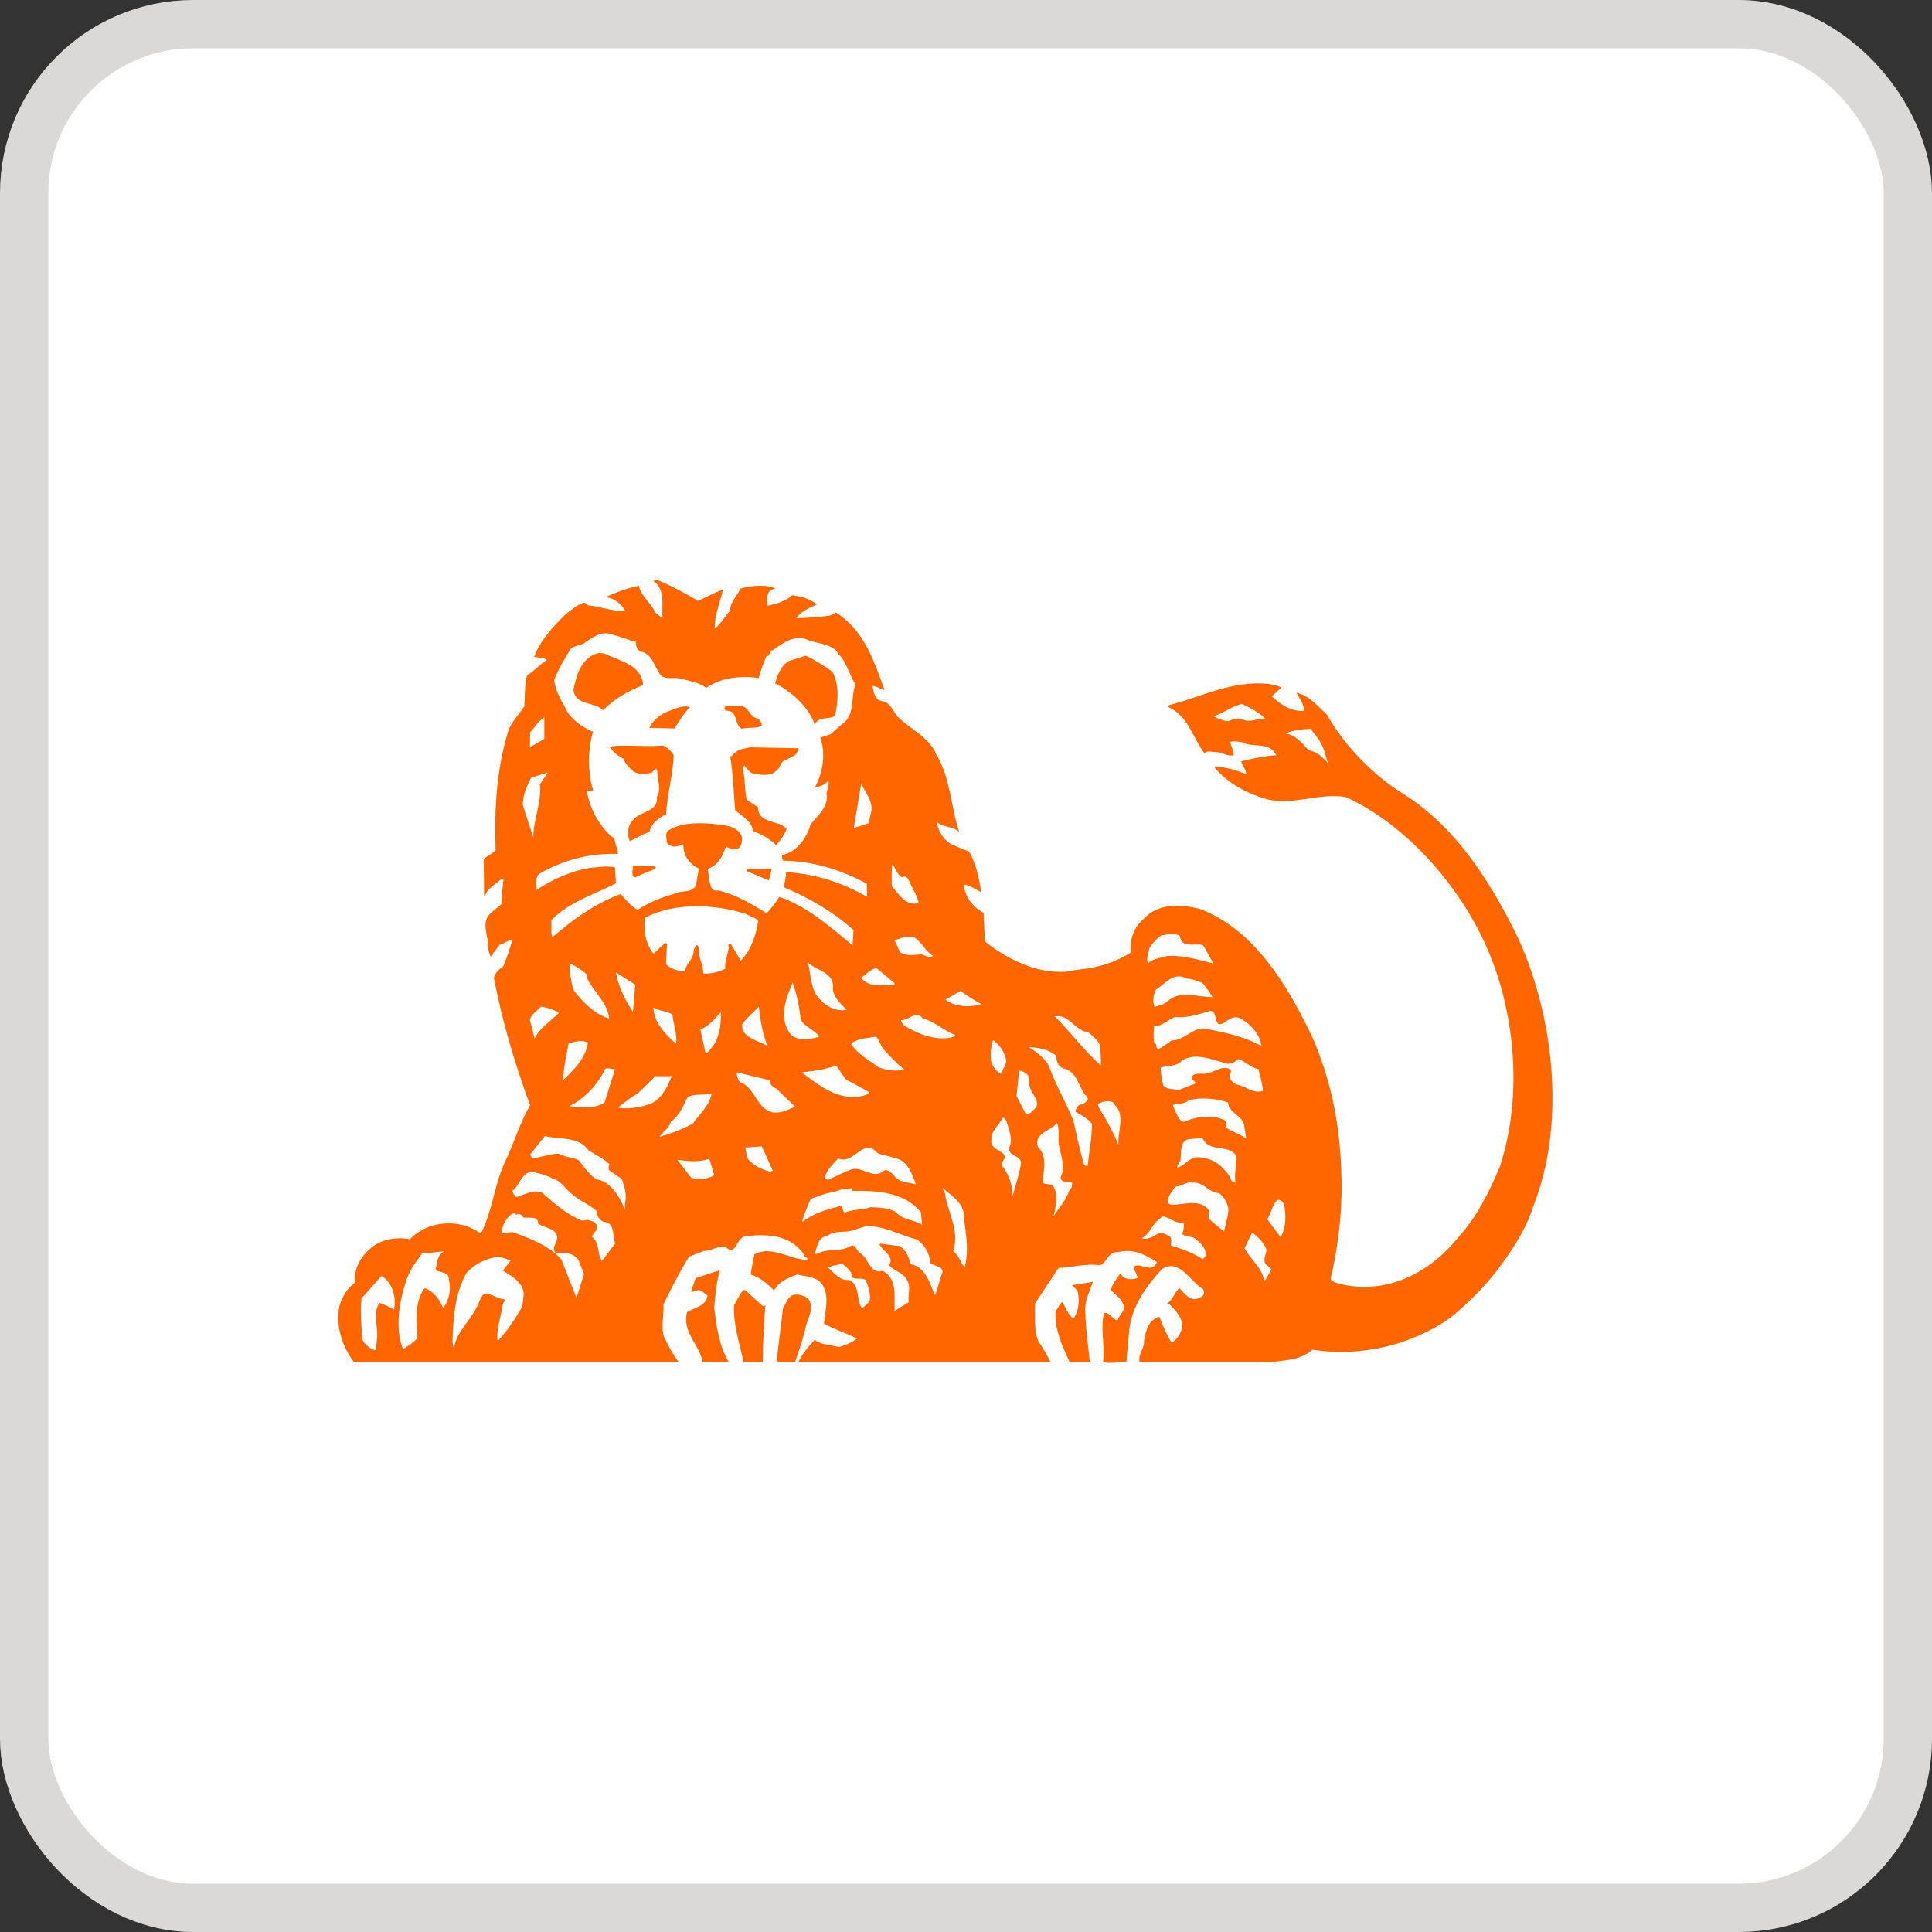 <svg width="40" height="40" viewBox="0 0 40 40" fill="none" xmlns="http://www.w3.org/2000/svg">
<rect x="0" y="0" width="40" height="40" fill="#333333" stroke="none"/>
<rect x="0.5" y="0.5" width="39" height="39" rx="3.5" fill="white"/>
<rect x="0.5" y="0.5" width="39" height="39" rx="3.5" stroke="#DBD9D7"/>
<path fill-rule="evenodd" clip-rule="evenodd" d="M26.305 28.228C26.606 28.183 26.925 28.189 27.166 27.969C28.182 28.124 29.214 27.873 30.013 27.313C30.434 26.974 30.814 26.579 31.122 26.15C31.392 25.77 31.605 25.418 31.743 24.993C31.847 24.73 31.927 24.459 31.989 24.179C32.28 22.859 32.126 21.385 31.697 20.131C31.618 19.898 31.528 19.673 31.431 19.457C30.894 18.35 30.165 17.155 29.04 16.454C28.406 16.06 27.824 15.449 27.467 14.817C27.273 14.642 27.085 14.411 26.835 14.369C26.903 14.483 26.978 14.593 26.998 14.726L26.983 14.744C26.716 14.752 26.507 14.61 26.325 14.44L26.525 14.257C26.448 14.219 26.361 14.204 26.278 14.184C25.509 14.097 24.877 14.451 24.195 14.622L24.185 14.66C24.603 14.846 24.691 15.307 24.935 15.62C24.995 15.548 25.099 15.6 25.183 15.593C25.305 15.6 25.419 15.688 25.537 15.657C25.541 15.555 25.484 15.475 25.465 15.383C25.537 15.349 25.624 15.379 25.706 15.383C25.927 15.511 26.279 15.359 26.418 15.657C26.168 15.672 25.93 15.725 25.694 15.782C25.709 15.877 25.805 15.953 25.798 16.048C25.596 15.964 25.383 15.911 25.158 15.886L25.146 15.919C25.432 16.254 25.823 16.453 26.224 16.57C26.799 16.703 27.306 16.429 27.861 16.524C29.226 17.148 30.391 18.576 30.897 19.93C30.922 19.995 30.946 20.061 30.969 20.128C31.394 21.365 31.474 22.884 31.05 24.175C30.824 24.712 30.575 25.218 30.175 25.655C30.025 25.84 29.858 26.006 29.675 26.146C29.103 26.591 28.4 26.787 27.672 26.588C27.627 26.556 27.535 26.549 27.55 26.469C27.575 26.364 27.599 26.255 27.62 26.145C27.741 25.526 27.796 24.876 27.764 24.225C27.764 24.197 27.764 24.17 27.762 24.142C27.722 23.197 27.534 22.349 27.187 21.532C26.965 21.064 26.699 20.552 26.366 20.094C25.969 19.547 25.475 19.074 24.842 18.838C24.454 18.735 23.974 18.716 23.68 19.039C23.471 19.223 23.384 19.469 23.414 19.74C23.086 19.947 22.718 20.059 22.317 20.092C22.218 20.101 22.118 20.137 22.016 20.136C21.919 20.141 21.826 20.136 21.732 20.124C21.25 20.066 20.762 19.805 20.391 19.507C20.383 19.31 20.373 19.123 20.364 18.914C20.152 18.803 19.976 18.594 19.961 18.347L19.98 18.328C20.102 18.367 20.209 18.427 20.319 18.491C20.269 18.195 20.212 17.901 20.065 17.643C19.928 17.586 19.791 17.539 19.662 17.471C19.513 17.372 19.418 17.193 19.396 17.029C19.53 17.158 19.761 17.113 19.864 17.25C19.685 16.722 19.682 16.116 19.388 15.633C19.239 15.275 18.851 15.112 18.584 14.851C18.48 14.726 18.44 14.55 18.253 14.53C18.101 14.491 18.089 14.321 18.062 14.21C18.157 14.222 18.236 14.286 18.316 14.301C18.095 13.716 17.901 13.065 17.303 12.692L17.201 12.758C16.969 12.791 16.721 12.808 16.489 12.814C16.592 12.662 16.775 12.597 16.918 12.528C16.751 12.403 16.612 12.373 16.403 12.34C16.281 12.46 16.062 12.522 15.905 12.557L15.885 12.542C15.882 12.405 15.85 12.238 16.056 12.203C15.857 12.107 15.529 12.146 15.327 12.203C15.27 12.351 15.106 12.483 15.118 12.661C15.001 12.783 14.917 12.947 14.793 13.034C14.79 12.741 14.915 12.47 14.967 12.223C14.797 12.288 14.621 12.378 14.454 12.458C14.185 12.303 13.899 12.147 13.61 12.029C13.583 12.017 13.526 12.007 13.538 12.055C13.785 12.234 13.69 12.569 13.717 12.823L13.561 12.694C13.484 12.5 13.265 12.36 13.227 12.147C12.968 12.197 12.802 12.266 12.561 12.368L12.528 12.386C12.707 12.386 12.859 12.527 12.946 12.667C12.675 12.682 12.436 12.575 12.168 12.549C12.142 12.522 12.118 12.492 12.076 12.495C11.943 12.545 11.829 12.639 11.712 12.731C11.45 12.99 11.182 13.276 11.057 13.617C11.145 13.632 11.256 13.629 11.319 13.681C11.175 13.767 11.048 13.916 10.908 14C10.858 14.197 10.866 14.423 10.854 14.639C10.744 14.806 10.595 14.954 10.523 15.142C10.287 15.906 10.226 16.753 10.261 17.621C10.184 17.695 10.085 17.74 10.013 17.797L10.022 18.573H10.04C10.073 18.41 10.269 18.318 10.386 18.208H10.425C10.406 18.384 10.383 18.558 10.38 18.736L10.159 18.919C9.938 19.113 10.124 19.405 10.105 19.649C10.12 19.713 10.132 19.808 10.177 19.825C10.204 19.73 10.287 19.661 10.341 19.577C10.436 19.556 10.52 19.479 10.607 19.467C10.557 19.658 10.493 19.843 10.416 20.026C10.38 20.049 10.338 20.082 10.301 20.121C10.262 20.163 10.231 20.209 10.222 20.261C10.395 21.162 10.664 22.052 10.971 22.901C10.762 23.256 10.644 23.672 10.47 24.038C10.445 24.088 10.423 24.142 10.401 24.194C10.226 24.637 10.172 25.13 9.955 25.555C9.866 25.494 9.771 25.448 9.674 25.406C9.263 25.269 8.786 25.356 8.485 25.672C8.218 25.621 7.943 25.668 7.734 25.809C7.584 25.921 7.469 26.056 7.402 26.215C7.357 26.325 7.335 26.446 7.342 26.578C7.171 26.695 7.079 26.877 7.022 27.061C6.942 27.472 7.087 27.899 7.323 28.215H26.305V28.228Z" fill="white"/>
<path fill-rule="evenodd" clip-rule="evenodd" d="M23.783 19.674C23.78 19.773 23.706 19.883 23.772 19.967C23.864 19.863 24.016 19.868 24.138 19.823C24.476 19.793 24.8 19.898 25.116 19.975C25.037 19.85 24.982 19.709 24.895 19.594C24.72 19.549 24.454 19.669 24.424 19.412C24.317 19.32 24.148 19.385 24.039 19.392C23.932 19.469 23.845 19.562 23.783 19.673V19.674Z" fill="white"/>
<path fill-rule="evenodd" clip-rule="evenodd" d="M12.145 16.391C12.145 16.391 12.142 16.387 12.14 16.387C12.14 16.387 12.14 16.389 12.14 16.391H12.145Z" fill="white"/>
<path fill-rule="evenodd" clip-rule="evenodd" d="M13.529 19.771L13.758 19.551C13.778 19.551 13.792 19.554 13.804 19.571L13.785 19.992C13.896 20.096 14.033 20.129 14.176 20.137C14.188 20.024 14.275 19.944 14.325 19.845C14.367 19.765 14.34 19.648 14.424 19.589L14.451 19.616C14.477 19.741 14.471 19.882 14.536 19.992C14.544 20.052 14.554 20.129 14.563 20.183C14.73 20.191 14.882 20.144 15.012 20.084C15.004 19.94 15.054 19.821 15.076 19.688C15.111 19.642 15.034 19.559 15.129 19.562C15.183 19.676 15.278 19.795 15.332 19.915C15.552 19.691 15.644 19.398 15.698 19.094C15.634 19.006 15.534 19.006 15.457 18.949C14.81 18.74 13.979 18.698 13.354 19.021C13.314 19.28 13.367 19.566 13.531 19.77L13.529 19.771Z" fill="white"/>
<path fill-rule="evenodd" clip-rule="evenodd" d="M7.477 26.91C7.454 27.205 7.477 27.479 7.495 27.768C7.557 27.863 7.668 27.974 7.776 27.982L7.796 27.788C7.841 27.517 7.698 27.23 7.85 27.002C7.957 27.036 8.062 27.089 8.154 27.14C8.199 26.889 8.136 26.596 7.895 26.444L7.477 26.912V26.91Z" fill="white"/>
<path fill-rule="evenodd" clip-rule="evenodd" d="M8.418 26.499C8.27 26.944 8.159 27.494 8.34 27.962C8.442 27.894 8.549 27.828 8.639 27.735C8.621 27.377 8.57 26.994 8.784 26.698C8.97 26.755 9.097 26.934 9.169 27.109C9.294 26.949 9.338 26.728 9.288 26.516C9.296 26.349 9.104 26.387 9.014 26.319C9.044 26.178 9.04 26.014 9.189 25.936L8.733 25.981C8.616 26.148 8.485 26.312 8.42 26.503L8.418 26.499Z" fill="white"/>
<path fill-rule="evenodd" clip-rule="evenodd" d="M9.358 27.813C9.378 27.848 9.358 27.909 9.396 27.917C9.453 27.598 9.712 27.39 9.854 27.109C9.923 27.014 9.918 26.88 10.028 26.808C10.177 26.808 10.284 26.915 10.428 26.927C10.473 26.961 10.405 26.991 10.401 27.029C10.371 27.288 10.273 27.502 10.291 27.768H10.318C10.52 27.556 10.657 27.325 10.806 27.081L10.833 26.865C10.866 26.606 10.585 26.439 10.403 26.334L10.567 26.125L10.338 26.044C10.07 26.071 9.831 26.181 9.644 26.39C9.413 26.817 9.375 27.297 9.36 27.813H9.358Z" fill="white"/>
<path fill-rule="evenodd" clip-rule="evenodd" d="M10.383 25.556C10.47 25.583 10.55 25.511 10.637 25.549C10.988 25.678 11.354 25.812 11.617 26.105L11.929 26.899L12.085 26.409L11.981 26.143C11.894 25.952 11.653 25.968 11.49 25.961C11.421 25.886 11.493 25.797 11.516 25.725C11.595 25.456 11.264 25.469 11.132 25.361C11.14 25.197 10.941 25.253 10.831 25.238L10.792 25.193C10.771 25.16 10.714 25.16 10.682 25.185C10.674 25.173 10.659 25.167 10.667 25.146L10.582 25.167C10.465 25.27 10.384 25.402 10.381 25.558L10.383 25.556Z" fill="white"/>
<path fill-rule="evenodd" clip-rule="evenodd" d="M10.604 24.682C10.615 24.73 10.645 24.78 10.684 24.811C10.856 24.765 11.018 24.648 11.217 24.718C11.473 24.943 11.739 25.178 12.048 25.3L12.158 25.28C12.227 25.304 12.302 25.307 12.349 25.384C12.391 25.488 12.286 25.548 12.25 25.631C12.423 25.757 12.354 25.983 12.461 26.133L12.735 25.768C12.672 25.608 12.739 25.335 12.488 25.32C12.404 25.279 12.347 25.195 12.351 25.1C12.187 24.951 11.986 24.887 11.821 24.735C11.687 24.628 11.608 24.464 11.436 24.426C11.319 24.362 11.19 24.327 11.052 24.297C10.796 24.259 10.772 24.563 10.605 24.682H10.604Z" fill="white"/>
<path fill-rule="evenodd" clip-rule="evenodd" d="M10.97 23.931L11.017 24.003C11.207 23.991 11.379 23.908 11.565 23.911C11.69 23.988 11.854 23.985 11.983 24.048C12.086 24.189 12.197 24.349 12.347 24.444C12.657 24.489 12.827 24.82 12.934 25.065V24.946C12.979 24.784 12.931 24.591 12.869 24.444C12.792 24.367 12.683 24.317 12.603 24.25C12.588 24.202 12.6 24.178 12.615 24.132C12.496 24.006 12.322 23.938 12.177 23.839C11.975 23.547 11.587 23.627 11.277 23.547L10.97 23.931Z" fill="white"/>
<path fill-rule="evenodd" clip-rule="evenodd" d="M10.963 21.141C10.996 21.259 11.038 21.406 11.06 21.532C11.167 21.296 11.378 21.191 11.563 20.997C11.456 20.923 11.324 20.89 11.205 20.866V20.86C11.122 20.943 10.991 21.027 10.961 21.141H10.963Z" fill="white"/>
<path fill-rule="evenodd" clip-rule="evenodd" d="M11.655 22.393L11.826 22.217C11.998 22.042 12.138 21.841 12.165 21.616C12.043 21.544 11.884 21.592 11.765 21.634C11.722 21.881 11.659 22.125 11.655 22.391V22.393Z" fill="white"/>
<path fill-rule="evenodd" clip-rule="evenodd" d="M11.781 22.93C12.043 22.945 12.299 22.998 12.513 22.851L12.725 22.166C12.657 22.162 12.588 22.132 12.525 22.154C12.384 22.466 12.102 22.774 11.782 22.93H11.781Z" fill="white"/>
<path fill-rule="evenodd" clip-rule="evenodd" d="M11.857 20.502C12.028 20.753 12.314 21.035 12.608 21.114C12.575 20.794 12.3 20.574 12.158 20.3L12.15 20.208C12.04 20.101 11.906 20.029 11.792 19.972C11.774 20.156 11.824 20.33 11.857 20.502Z" fill="white"/>
<path fill-rule="evenodd" clip-rule="evenodd" d="M12.785 22.96C12.988 22.995 13.203 22.96 13.391 22.901C13.662 22.838 13.81 22.54 13.9 22.309H13.561L13.195 22.667C13.051 22.744 12.912 22.858 12.784 22.96H12.785Z" fill="white"/>
<path fill-rule="evenodd" clip-rule="evenodd" d="M12.745 20.156C12.802 20.452 12.928 20.723 13.1 20.978L13.145 20.412L12.745 20.157V20.156Z" fill="white"/>
<path fill-rule="evenodd" clip-rule="evenodd" d="M13.992 21.635C14.016 21.445 13.936 21.224 13.914 21.03C13.799 20.953 13.638 20.962 13.521 20.886C13.528 21.187 13.764 21.442 13.992 21.635Z" fill="white"/>
<path fill-rule="evenodd" clip-rule="evenodd" d="M13.646 23.568C13.887 23.491 14.118 23.408 14.339 23.286C14.479 23.085 14.693 22.901 14.723 22.665C14.548 22.714 14.395 22.659 14.232 22.739C14.133 22.918 14.071 23.12 13.88 23.249C13.85 23.378 13.71 23.466 13.645 23.568H13.646Z" fill="white"/>
<path fill-rule="evenodd" clip-rule="evenodd" d="M14.019 24.036L14.305 24.409C14.457 24.459 14.648 24.443 14.782 24.356L14.678 24.016C14.477 24.093 14.237 24.07 14.019 24.036Z" fill="white"/>
<path fill-rule="evenodd" clip-rule="evenodd" d="M14.496 21.343L14.606 21.846C14.872 21.629 14.927 21.313 14.92 20.979C14.768 21.154 14.678 21.259 14.496 21.343Z" fill="white"/>
<path fill-rule="evenodd" clip-rule="evenodd" d="M15.246 22.229C15.25 22.301 15.27 22.369 15.312 22.426C15.608 22.532 15.639 22.895 15.914 23.032C16.093 23.112 16.298 23.012 16.454 22.94C16.335 22.806 16.201 22.714 16.087 22.573C16.007 22.54 15.927 22.49 15.932 22.391L15.246 22.229Z" fill="white"/>
<path fill-rule="evenodd" clip-rule="evenodd" d="M15.482 24.025C15.613 24.174 15.787 24.249 15.97 24.291C15.94 24.249 15.991 24.291 15.997 24.264L15.768 23.762C15.654 23.766 15.536 23.789 15.43 23.781C15.437 23.864 15.457 23.946 15.484 24.023L15.482 24.025Z" fill="white"/>
<path fill-rule="evenodd" clip-rule="evenodd" d="M15.885 21.681C15.778 21.433 15.733 21.134 15.703 20.86C15.589 20.997 15.47 21.084 15.364 21.224C15.313 21.505 15.716 21.575 15.885 21.681Z" fill="white"/>
<path fill-rule="evenodd" clip-rule="evenodd" d="M16.35 21.423C16.487 21.602 16.788 21.54 16.957 21.487C16.877 21.35 16.619 21.269 16.572 21.122C16.546 20.86 16.494 20.606 16.409 20.365C16.275 20.688 16.114 21.072 16.35 21.423Z" fill="white"/>
<path fill-rule="evenodd" clip-rule="evenodd" d="M16.589 22.229C16.97 22.507 17.343 22.829 17.876 22.712C17.915 22.686 17.98 22.689 17.987 22.64C17.83 22.542 17.664 22.465 17.504 22.375L17.321 22.109H17.238C17.032 22.177 16.81 22.204 16.591 22.231L16.589 22.229Z" fill="white"/>
<path fill-rule="evenodd" clip-rule="evenodd" d="M16.597 25.315H16.624C16.853 25.133 17.124 25.071 17.393 24.996C17.467 25.023 17.42 25.103 17.485 25.133C17.649 25.065 17.848 25.08 18.015 25.023C18.218 25.031 18.381 25.035 18.545 25.122C18.674 25.292 18.918 25.274 19.087 25.387L19.06 25.122C18.706 24.707 18.154 24.677 17.644 24.683L17.632 24.63C17.51 24.63 17.373 24.657 17.259 24.71C17.096 24.717 16.94 24.797 16.783 24.847C16.709 24.993 16.653 25.167 16.599 25.315H16.597Z" fill="white"/>
<path fill-rule="evenodd" clip-rule="evenodd" d="M16.903 20.639C17.052 20.833 17.273 20.982 17.524 20.932C17.395 20.806 17.246 20.672 17.238 20.494C17.276 20.154 16.903 20.129 16.719 19.954C16.78 20.183 16.773 20.437 16.902 20.639H16.903Z" fill="white"/>
<path fill-rule="evenodd" clip-rule="evenodd" d="M16.865 25.988H16.91C17.112 25.86 17.405 25.957 17.604 25.824C17.714 25.767 17.721 25.919 17.798 25.961C17.983 26.075 18.007 26.417 18.269 26.337C18.585 26.501 18.505 26.885 18.517 27.166L18.809 26.984C18.783 26.835 18.866 26.656 18.771 26.528C18.699 26.365 18.502 26.349 18.406 26.217C18.52 26.023 18.263 25.932 18.207 25.79L18.223 25.77L18.625 25.824C18.764 25.907 18.813 26.059 18.855 26.2C19.171 26.253 19.247 26.611 19.358 26.838C19.423 26.683 19.45 26.514 19.513 26.364C19.517 26.238 19.349 26.238 19.266 26.181C19.242 25.988 19.155 25.804 18.985 25.687C18.634 25.6 18.326 25.406 17.942 25.406L17.621 25.504C17.445 25.546 17.259 25.493 17.126 25.615C16.927 25.63 16.912 25.847 16.863 25.988H16.865Z" fill="white"/>
<path fill-rule="evenodd" clip-rule="evenodd" d="M17.066 24.421L17.139 24.454C17.295 24.381 17.452 24.299 17.616 24.237C17.87 24.165 18.069 24.454 18.283 24.272C18.363 24.215 18.43 24.299 18.492 24.344C18.584 24.511 18.796 24.5 18.956 24.546C18.876 24.329 18.778 24.033 18.5 23.998C18.39 23.95 18.259 23.953 18.154 23.888C17.861 23.565 17.671 24.153 17.35 24.01C17.236 24.137 17.096 24.254 17.067 24.421H17.066Z" fill="white"/>
<path fill-rule="evenodd" clip-rule="evenodd" d="M17.139 26.273C17.261 26.375 17.387 26.551 17.576 26.528C17.813 26.638 17.714 26.949 17.843 27.113L17.98 26.991L17.968 26.984L17.988 26.966L17.997 26.977C18.035 26.862 17.982 26.661 17.916 26.528C17.83 26.467 17.726 26.531 17.642 26.474C17.631 26.352 17.554 26.292 17.467 26.215C17.405 26.17 17.326 26.23 17.258 26.227L17.139 26.273Z" fill="white"/>
<path fill-rule="evenodd" clip-rule="evenodd" d="M17.616 21.636C17.741 21.845 17.985 21.975 18.179 22.119C18.338 22.192 18.549 22.209 18.719 22.172C18.555 22.038 18.406 21.888 18.269 21.727C18.216 21.652 18.204 21.557 18.132 21.488C17.952 21.523 17.751 21.518 17.614 21.637L17.616 21.636Z" fill="white"/>
<path fill-rule="evenodd" clip-rule="evenodd" d="M17.825 20.274C18 20.49 18.271 20.403 18.518 20.412V20.385L18.137 20.064C18.03 20.099 17.916 20.193 17.825 20.273V20.274Z" fill="white"/>
<path fill-rule="evenodd" clip-rule="evenodd" d="M10.814 16.687L11.035 17.372C11.031 16.984 11.21 16.662 11.172 16.265L11.336 16.021L10.988 16.128C10.896 16.304 10.821 16.479 10.814 16.688V16.687Z" fill="white"/>
<path fill-rule="evenodd" clip-rule="evenodd" d="M10.963 15.499L11.264 15.324V14.879C11.139 14.956 11.068 15.085 10.971 15.188L10.965 15.499H10.963Z" fill="white"/>
<path fill-rule="evenodd" clip-rule="evenodd" d="M17.139 16.192C17.066 16.287 16.957 16.31 16.865 16.329C17.024 16.036 17.101 15.628 16.975 15.297C17.059 15.267 17.151 15.252 17.231 15.207L17.223 15.2L17.433 15.016C17.711 14.826 17.604 14.465 17.707 14.195C17.57 13.981 17.529 13.724 17.33 13.545L17.341 13.538C17.184 13.341 16.903 13.363 16.689 13.264C16.409 13.169 16.191 13.363 15.989 13.493C15.902 13.508 15.955 13.622 15.86 13.619C15.807 13.759 15.741 13.911 15.705 14.067C15.327 14.013 14.92 14.055 14.62 14.269C14.459 14.152 14.265 14.129 14.078 14.075C13.941 14.048 13.785 14.098 13.687 14.021C13.543 13.859 13.511 13.562 13.264 13.52C13.177 13.49 13.158 13.395 13.158 13.311C12.994 13.284 12.849 13.209 12.688 13.174C12.446 13.063 12.252 13.239 12.068 13.356C11.988 13.391 11.898 13.401 11.821 13.448C11.684 13.66 11.553 13.878 11.466 14.114C11.493 14.307 11.577 14.48 11.677 14.642C11.764 14.889 12.038 15.083 12.27 15.182C12.16 15.558 12.16 16.008 12.27 16.387C12.27 16.387 12.264 16.392 12.264 16.391L12.252 16.401C12.215 16.401 12.177 16.407 12.147 16.391H12.142C12.195 16.753 12.366 17.071 12.643 17.345C12.742 17.38 12.72 17.497 12.762 17.574C12.789 17.608 12.792 17.68 12.78 17.712C12.187 17.693 11.657 17.84 11.182 18.111C11.06 18.171 11.113 18.34 11.103 18.457C11.438 18.236 11.801 18.073 12.2 18.001C12.371 17.989 12.566 17.947 12.73 17.992L12.749 18.32C12.296 18.556 11.801 18.693 11.411 19.081C11.419 19.198 11.396 19.335 11.431 19.435L11.777 19.153C12.112 18.898 12.463 18.681 12.847 18.541C12.951 18.663 13.058 18.791 13.195 18.867C13.427 18.718 13.678 18.609 13.946 18.541C14.086 18.457 14.31 18.532 14.402 18.365L14.467 18.019C14.456 18.011 14.449 17.997 14.429 18.001C14.25 17.897 14.133 17.72 14.148 17.509C14.088 17.539 14.019 17.559 13.946 17.563C13.884 17.548 13.829 17.533 13.802 17.471C13.799 17.394 13.76 17.28 13.835 17.223C14.083 17.071 14.404 17.063 14.715 17.086C14.947 17.116 15.283 17.105 15.362 17.379C15.352 17.459 15.358 17.546 15.278 17.599C15.195 17.645 15.099 17.596 15.022 17.561C14.962 17.747 14.859 17.957 14.65 18.017L14.676 18.238C14.703 18.337 14.71 18.501 14.867 18.465C15.228 18.552 15.547 18.74 15.865 18.94C15.972 18.833 16.056 18.711 16.131 18.601C16.694 18.791 17.183 19.213 17.647 19.606L17.667 19.286C17.226 18.895 16.735 18.618 16.223 18.4C16.243 18.297 16.265 18.198 16.268 18.089C16.873 18.123 17.448 18.31 17.948 18.603L17.94 18.328C17.415 18.047 16.84 17.86 16.211 17.854C16.188 17.819 16.181 17.77 16.184 17.735C16.489 17.685 16.706 17.37 16.78 17.096C16.935 16.917 17.161 16.723 17.107 16.457C17.114 16.436 17.122 16.412 17.129 16.389C17.149 16.322 17.166 16.252 17.144 16.19L17.139 16.192Z" fill="white"/>
<path fill-rule="evenodd" clip-rule="evenodd" d="M17.669 17.17L17.982 17.071L18.015 16.896C18.104 16.641 17.916 16.451 17.825 16.248L17.669 17.17Z" fill="white"/>
<path fill-rule="evenodd" clip-rule="evenodd" d="M18.457 18.375C18.605 18.537 18.749 18.802 19.013 18.721C18.993 18.611 18.933 18.521 18.895 18.422C18.826 18.342 18.803 18.113 18.666 18.195C18.562 18.126 18.537 18.011 18.472 17.921C18.442 18.061 18.46 18.236 18.457 18.377V18.375Z" fill="white"/>
<path fill-rule="evenodd" clip-rule="evenodd" d="M18.51 19.49C18.567 19.571 18.584 19.674 18.639 19.746C18.742 19.815 18.895 19.803 19.02 19.791C19.134 19.765 19.207 19.89 19.313 19.818C19.18 19.735 19.1 19.582 18.973 19.472C18.824 19.353 18.666 19.457 18.508 19.49H18.51Z" fill="white"/>
<path fill-rule="evenodd" clip-rule="evenodd" d="M18.712 21.259C18.975 21.415 19.309 21.569 19.66 21.515C19.699 21.495 19.764 21.5 19.771 21.453C19.553 21.376 19.326 21.161 19.099 21.114C18.973 20.92 18.809 21.164 18.649 21.147C18.652 21.192 18.697 21.227 18.714 21.258L18.712 21.259Z" fill="white"/>
<path fill-rule="evenodd" clip-rule="evenodd" d="M19.503 24.618L19.56 24.74C19.617 25.137 19.868 25.501 19.731 25.934C19.844 26.014 19.879 26.146 19.951 26.253H19.97C20.057 25.922 19.996 25.579 19.951 25.248C19.985 24.948 19.68 24.774 19.502 24.616L19.503 24.618Z" fill="white"/>
<path fill-rule="evenodd" clip-rule="evenodd" d="M19.57 20.723C19.769 20.875 20.085 20.89 20.312 20.815C20.169 20.734 20.008 20.647 19.889 20.54L19.57 20.723Z" fill="white"/>
<path fill-rule="evenodd" clip-rule="evenodd" d="M20.508 21.891C20.488 22.052 20.595 22.184 20.71 22.264C20.752 22.169 20.821 22.088 20.827 21.983C20.794 21.819 20.702 21.672 20.553 21.562C20.526 21.667 20.496 21.769 20.508 21.893V21.891Z" fill="white"/>
<path fill-rule="evenodd" clip-rule="evenodd" d="M20.521 23.625C20.495 23.804 20.692 23.827 20.776 23.926C20.844 24.01 20.73 24.067 20.73 24.147C20.874 24.332 20.959 24.546 20.959 24.794C21.016 24.561 21.105 24.341 21.135 24.102C21.12 23.934 20.854 23.968 20.894 23.782C20.97 23.592 20.879 23.406 20.829 23.236C20.814 23.209 20.779 23.155 20.75 23.17C20.68 23.326 20.51 23.436 20.521 23.627V23.625Z" fill="white"/>
<path fill-rule="evenodd" clip-rule="evenodd" d="M21.043 22.719L21.24 23.103C21.329 23.093 21.384 23.008 21.453 22.948C21.506 22.787 21.366 22.685 21.324 22.555C21.289 22.463 21.324 22.343 21.259 22.262C21.21 22.232 21.152 22.182 21.095 22.197L21.043 22.719Z" fill="white"/>
<path fill-rule="evenodd" clip-rule="evenodd" d="M21.297 21.709C21.453 21.804 21.632 21.942 21.715 22.109C21.849 22.497 22.063 22.848 22.218 23.224C22.275 23.486 22.322 23.72 22.394 23.98C22.421 24.047 22.406 24.18 22.513 24.17C22.543 23.881 22.6 23.603 22.605 23.302C22.509 23.177 22.384 23.124 22.265 23.047V23.02C22.28 22.955 22.334 22.88 22.414 22.891C22.448 22.853 22.551 22.814 22.506 22.746C22.307 22.548 22.319 22.207 22.003 22.145C21.892 22.1 21.866 21.987 21.856 21.88C21.707 21.754 21.486 21.712 21.299 21.709H21.297Z" fill="white"/>
<path fill-rule="evenodd" clip-rule="evenodd" d="M21.479 23.77C21.673 23.948 21.607 24.207 21.59 24.448C21.56 24.593 21.742 24.508 21.8 24.585C21.918 24.76 21.849 25.015 21.807 25.205C21.911 25.048 22.028 24.911 22.108 24.74C22.105 24.675 22.187 24.645 22.185 24.565C22.218 24.454 22.09 24.505 22.036 24.491C21.991 24.479 21.941 24.449 21.956 24.389C22.055 24.199 21.964 23.971 21.926 23.781C21.881 23.623 21.946 23.416 21.872 23.279C21.75 23.446 21.389 23.485 21.479 23.77Z" fill="white"/>
<path fill-rule="evenodd" clip-rule="evenodd" d="M21.834 21.069C22.173 21.411 22.421 21.756 22.787 22.087C22.795 21.94 22.775 21.801 22.768 21.657C22.715 21.555 22.616 21.478 22.533 21.403C22.264 21.376 22.122 21.014 21.836 21.07L21.834 21.069Z" fill="white"/>
<path fill-rule="evenodd" clip-rule="evenodd" d="M22.722 22.881C22.73 22.915 22.745 22.945 22.76 22.98C22.909 23.224 23.049 23.475 23.153 23.737C23.123 23.456 23.314 23.105 23.061 22.889C23.028 22.797 22.912 22.829 22.84 22.836L22.722 22.881Z" fill="white"/>
<path fill-rule="evenodd" clip-rule="evenodd" d="M23.634 25.662C23.741 25.71 23.879 25.623 23.981 25.563C24.076 25.539 24.156 25.593 24.228 25.643C24.258 25.703 24.228 25.76 24.238 25.819C24.467 25.884 24.691 25.967 24.893 26.099L24.957 26.036C24.972 25.872 24.843 25.755 24.721 25.663C24.641 25.616 24.522 25.643 24.467 25.571C24.506 25.511 24.506 25.419 24.501 25.351C24.375 25.351 24.295 25.312 24.191 25.252C24.128 25.233 24.069 25.18 24.016 25.252C23.825 25.382 23.815 25.571 23.631 25.663L23.634 25.662Z" fill="white"/>
<path fill-rule="evenodd" clip-rule="evenodd" d="M23.902 20.873C23.997 20.846 24.096 20.82 24.176 20.751C24.43 20.519 24.8 20.674 25.098 20.671C25.041 20.567 24.96 20.465 24.889 20.378C24.782 20.336 24.683 20.286 24.561 20.286C24.302 20.134 24.128 20.39 23.929 20.514C23.875 20.617 23.85 20.769 23.902 20.871V20.873Z" fill="white"/>
<path fill-rule="evenodd" clip-rule="evenodd" d="M23.909 21.656C23.909 21.646 23.909 21.632 23.921 21.629C23.954 21.659 23.917 21.731 23.974 21.746C24.073 21.697 24.165 21.629 24.255 21.564C24.511 21.564 24.663 21.316 24.914 21.316C25.332 21.391 25.748 21.475 26.112 21.681C26.086 21.433 25.873 21.209 25.656 21.099C25.534 21.057 25.439 21.122 25.35 21.191C25.094 21.351 25.228 20.958 25.049 20.952C24.817 21.025 24.576 21.104 24.318 21.082C24.166 21.139 24.059 21.279 23.889 21.264C23.88 21.39 23.862 21.542 23.907 21.656H23.909Z" fill="white"/>
<path fill-rule="evenodd" clip-rule="evenodd" d="M24.084 22.505C24.163 22.588 24.297 22.573 24.412 22.588L24.743 22.46C24.746 22.4 24.644 22.383 24.666 22.316C24.758 22.212 24.884 22.286 24.997 22.242C25.158 22.221 25.322 22.06 25.48 22.179C25.477 22.197 25.489 22.224 25.474 22.242C25.424 22.361 25.507 22.433 25.599 22.478C25.786 22.513 25.96 22.684 26.147 22.607C26.129 22.451 26.087 22.308 26.049 22.159C25.893 22.132 25.783 22.003 25.637 21.95C25.572 22.01 25.489 22.057 25.409 22.049C25.116 21.98 24.765 21.798 24.469 21.985C24.362 22.114 24.171 22.075 24.027 22.132C24.036 22.262 24.051 22.388 24.086 22.507L24.084 22.505Z" fill="white"/>
<path fill-rule="evenodd" clip-rule="evenodd" d="M24.21 24.767C24.186 24.832 24.123 24.939 24.24 24.969C24.484 24.978 24.797 24.852 24.987 25.041C25.051 25.091 25.021 25.193 25.017 25.259L25.337 25.524C25.367 25.364 25.424 25.22 25.428 25.048C25.402 24.926 25.342 24.809 25.235 24.729C25.024 24.729 24.902 24.483 24.678 24.515C24.561 24.488 24.457 24.591 24.338 24.591C24.285 24.645 24.255 24.71 24.21 24.767Z" fill="white"/>
<path fill-rule="evenodd" clip-rule="evenodd" d="M24.302 22.973C24.35 23.075 24.409 23.242 24.504 23.254C24.728 23.155 25.056 23.093 25.308 23.2C25.392 23.215 25.392 23.311 25.373 23.373C25.502 23.448 25.659 23.508 25.796 23.593L25.758 23.366C25.75 23.119 25.437 23.095 25.419 22.851C25.163 22.767 24.878 22.741 24.608 22.806C24.519 22.886 24.394 22.874 24.287 22.898C24.28 22.928 24.298 22.946 24.302 22.973Z" fill="white"/>
<path fill-rule="evenodd" clip-rule="evenodd" d="M24.367 24.205C24.516 24.163 24.609 24 24.77 23.985C25.014 23.988 25.231 24.087 25.383 24.296C25.475 24.356 25.457 24.513 25.574 24.513C25.541 24.326 25.601 24.155 25.594 23.965C25.433 23.699 25.039 23.904 24.89 23.592L24.609 23.61C24.407 23.66 24.46 23.896 24.434 24.055C24.41 24.105 24.365 24.142 24.37 24.204L24.367 24.205Z" fill="white"/>
<path fill-rule="evenodd" clip-rule="evenodd" d="M25.763 25.869C25.882 26.105 26.141 26.284 26.168 26.554C26.229 26.481 26.271 26.399 26.313 26.319C26.31 26.242 26.221 26.242 26.186 26.181C26.152 26.083 26.206 25.996 26.221 25.907C26.173 25.767 26.054 25.633 25.92 25.549L25.765 25.869H25.763Z" fill="white"/>
<path fill-rule="evenodd" clip-rule="evenodd" d="M26.233 25.269L26.507 25.641C26.624 25.454 26.624 25.182 26.579 24.956C26.552 24.914 26.502 24.846 26.435 24.876C26.331 24.983 26.316 25.145 26.234 25.269H26.233Z" fill="white"/>
<path fill-rule="evenodd" clip-rule="evenodd" d="M25.116 14.856C25.215 14.906 25.31 14.951 25.428 14.958C25.509 14.916 25.613 14.886 25.711 14.913C25.852 15.005 26.024 14.894 26.186 14.901C26.042 14.764 25.878 14.68 25.711 14.602C25.497 14.647 25.327 14.799 25.116 14.856Z" fill="white"/>
<path fill-rule="evenodd" clip-rule="evenodd" d="M26.605 15.214C26.806 15.232 26.952 15.411 27.089 15.56C27.261 15.586 27.39 15.707 27.492 15.834L27.427 15.632C27.381 15.429 27.256 15.274 27.125 15.115C26.943 15.127 26.763 15.142 26.604 15.214H26.605Z" fill="white"/>
<path fill-rule="evenodd" clip-rule="evenodd" d="M12.394 13.543L12.505 13.555C12.802 13.704 13.282 13.779 13.309 14.209C13.009 14.328 12.719 14.488 12.479 14.73C12.297 14.543 11.926 14.647 11.866 14.319C11.923 14.011 12.033 13.624 12.394 13.543Z" fill="#FF6600"/>
<path fill-rule="evenodd" clip-rule="evenodd" d="M12.68 15.473C13.026 15.443 13.361 15.491 13.72 15.461C13.807 15.499 13.899 15.575 13.941 15.663C13.929 16.075 13.804 16.466 13.785 16.889C13.63 16.954 13.478 17.083 13.439 17.255C13.299 17.297 13.172 17.38 13.034 17.446C12.973 17.317 12.984 17.123 13.093 17.016C13.242 16.807 13.626 16.855 13.595 16.524C13.693 16.364 13.598 16.158 13.603 15.991C13.565 15.866 13.526 16.033 13.466 16.029C13.344 16.056 13.218 16.063 13.113 16.003C13.033 15.918 12.934 15.851 12.911 15.737C12.804 15.683 12.678 15.6 12.625 15.489L12.682 15.474L12.68 15.473Z" fill="#FF6600"/>
<path fill-rule="evenodd" clip-rule="evenodd" d="M13.1 17.954C13.262 17.976 13.434 17.904 13.576 17.984C13.546 18.038 13.466 18.059 13.401 18.076L13.145 18.195C13.05 18.171 13.103 18.019 13.1 17.956V17.954Z" fill="#FF6600"/>
<path fill-rule="evenodd" clip-rule="evenodd" d="M13.765 14.777C13.929 14.724 14.104 14.615 14.278 14.667C14.153 14.792 14.054 14.956 13.959 15.108L13.437 15.097C13.494 14.959 13.638 14.846 13.765 14.777Z" fill="#FF6600"/>
<path fill-rule="evenodd" clip-rule="evenodd" d="M15.293 14.652C15.509 14.613 15.499 14.896 15.696 14.908C15.731 14.953 15.78 14.995 15.761 15.063C15.648 15.108 15.48 15.086 15.35 15.117C15.18 15.021 15.29 14.725 15.019 14.744C15.004 14.722 14.974 14.675 15.012 14.66C15.096 14.63 15.206 14.642 15.295 14.653L15.293 14.652Z" fill="#FF6600"/>
<path fill-rule="evenodd" clip-rule="evenodd" d="M15.156 15.672C15.252 15.538 15.397 15.528 15.532 15.499L16.519 15.518C16.561 15.556 16.48 15.59 16.48 15.637C16.419 15.694 16.332 15.709 16.278 15.762C16.149 15.765 16.159 15.918 16.069 15.983C15.929 16.123 15.723 16.06 15.559 16.036C15.502 15.994 15.437 15.938 15.41 15.872L15.365 15.918C15.422 16.131 15.407 16.367 15.449 16.583L15.684 16.74C15.688 17.09 16.099 16.994 16.28 17.19C16.238 17.315 16.154 17.422 16.064 17.529C15.919 17.389 15.755 17.297 15.581 17.237C15.566 17.031 15.342 16.911 15.215 16.807C15.181 16.434 15.173 16.053 15.113 15.692L15.158 15.673L15.156 15.672Z" fill="#FF6600"/>
<path fill-rule="evenodd" clip-rule="evenodd" d="M15.514 18.017H15.972L15.915 18.256L15.457 18.063C15.447 18.024 15.487 18.014 15.514 18.017Z" fill="#FF6600"/>
<path fill-rule="evenodd" clip-rule="evenodd" d="M16.337 13.709L16.676 13.602C16.87 13.692 17.054 13.807 17.231 13.936C17.372 14.195 17.348 14.545 17.285 14.834C17.181 14.949 16.957 14.834 16.873 15.016H16.858C16.733 14.659 16.375 14.339 16.044 14.175C16.098 13.993 16.154 13.814 16.337 13.709Z" fill="#FF6600"/>
<path fill-rule="evenodd" clip-rule="evenodd" d="M24.278 28.201H26.31C26.611 28.156 26.93 28.163 27.171 27.942C28.187 28.099 29.219 27.847 30.02 27.288C30.441 26.947 30.82 26.554 31.127 26.125C31.397 25.745 31.61 25.392 31.748 24.968C31.85 24.705 31.932 24.434 31.994 24.153C32.285 22.836 32.133 21.361 31.703 20.106C31.623 19.873 31.534 19.648 31.436 19.434C30.899 18.327 30.17 17.131 29.045 16.431C28.411 16.036 27.829 15.426 27.472 14.794C27.278 14.618 27.09 14.386 26.84 14.344C26.908 14.458 26.983 14.568 27.003 14.702L26.988 14.72C26.723 14.729 26.512 14.587 26.33 14.416L26.532 14.234C26.455 14.195 26.368 14.18 26.285 14.162C25.515 14.075 24.884 14.428 24.201 14.6L24.19 14.639C24.608 14.824 24.696 15.286 24.94 15.598C25.002 15.525 25.104 15.578 25.188 15.571C25.31 15.58 25.424 15.667 25.541 15.637C25.544 15.535 25.489 15.454 25.469 15.364C25.541 15.329 25.629 15.361 25.709 15.364C25.93 15.493 26.285 15.341 26.422 15.637C26.171 15.652 25.933 15.705 25.698 15.762C25.713 15.857 25.808 15.934 25.801 16.028C25.599 15.943 25.387 15.891 25.161 15.864L25.151 15.897C25.437 16.232 25.828 16.431 26.228 16.548C26.803 16.682 27.309 16.407 27.864 16.503C29.229 17.126 30.394 18.554 30.901 19.908C30.926 19.974 30.949 20.039 30.973 20.106C31.397 21.343 31.478 22.864 31.053 24.153C30.827 24.69 30.578 25.197 30.178 25.633C30.028 25.819 29.861 25.984 29.679 26.125C29.107 26.569 28.403 26.765 27.676 26.566C27.631 26.536 27.538 26.528 27.554 26.449C27.579 26.344 27.602 26.235 27.624 26.126C27.744 25.508 27.799 24.857 27.768 24.207C27.768 24.178 27.766 24.15 27.764 24.123C27.724 23.179 27.535 22.331 27.189 21.513C26.967 21.045 26.703 20.534 26.368 20.076C25.97 19.529 25.477 19.056 24.843 18.82C24.456 18.716 23.974 18.698 23.681 19.022C23.471 19.204 23.384 19.452 23.414 19.721C23.086 19.928 22.718 20.042 22.317 20.076C22.218 20.084 22.118 20.119 22.016 20.119C21.919 20.124 21.824 20.119 21.732 20.107C21.249 20.049 20.761 19.79 20.391 19.49C20.383 19.293 20.371 19.106 20.364 18.898C20.152 18.788 19.976 18.578 19.961 18.332L19.981 18.313C20.103 18.352 20.21 18.412 20.319 18.477C20.269 18.181 20.212 17.887 20.065 17.63C19.928 17.573 19.789 17.528 19.66 17.457C19.512 17.359 19.416 17.18 19.395 17.016C19.527 17.146 19.759 17.099 19.863 17.237C19.684 16.708 19.68 16.103 19.386 15.62C19.237 15.262 18.849 15.098 18.582 14.836C18.478 14.71 18.438 14.537 18.251 14.516C18.099 14.478 18.087 14.307 18.06 14.197C18.156 14.209 18.236 14.272 18.316 14.287C18.095 13.7 17.901 13.052 17.303 12.679L17.199 12.742C16.967 12.778 16.719 12.793 16.487 12.799C16.591 12.647 16.773 12.582 16.917 12.513C16.748 12.388 16.611 12.358 16.402 12.323C16.28 12.445 16.061 12.505 15.903 12.54L15.885 12.525C15.882 12.388 15.85 12.221 16.056 12.186C15.858 12.09 15.531 12.129 15.328 12.186C15.271 12.335 15.109 12.467 15.119 12.642C15.002 12.764 14.919 12.928 14.797 13.015C14.793 12.722 14.917 12.452 14.971 12.204C14.8 12.268 14.624 12.36 14.457 12.44C14.187 12.284 13.902 12.127 13.613 12.01C13.586 11.998 13.529 11.987 13.539 12.037C13.787 12.216 13.692 12.55 13.718 12.806L13.563 12.677C13.486 12.483 13.267 12.343 13.228 12.129C12.969 12.179 12.804 12.248 12.563 12.35L12.53 12.368C12.709 12.368 12.861 12.508 12.948 12.649C12.677 12.664 12.438 12.557 12.172 12.532C12.145 12.505 12.123 12.475 12.08 12.478C11.946 12.528 11.832 12.624 11.714 12.714C11.451 12.972 11.184 13.259 11.058 13.6C11.147 13.615 11.257 13.612 11.321 13.665C11.177 13.752 11.05 13.901 10.909 13.985C10.861 14.182 10.868 14.408 10.856 14.623C10.746 14.791 10.597 14.939 10.525 15.125C10.289 15.889 10.227 16.738 10.262 17.606C10.185 17.678 10.087 17.725 10.015 17.782L10.023 18.558H10.042C10.077 18.394 10.271 18.303 10.388 18.193H10.426C10.408 18.369 10.384 18.542 10.381 18.721L10.16 18.904C9.94 19.098 10.127 19.39 10.107 19.633C10.122 19.698 10.134 19.793 10.181 19.808C10.207 19.713 10.291 19.644 10.343 19.561C10.438 19.537 10.522 19.462 10.608 19.45C10.56 19.641 10.495 19.826 10.418 20.009C10.381 20.032 10.339 20.066 10.303 20.104C10.264 20.146 10.232 20.194 10.226 20.246C10.396 21.147 10.665 22.037 10.975 22.886C10.764 23.239 10.647 23.657 10.471 24.021C10.446 24.073 10.425 24.125 10.403 24.177C10.227 24.62 10.174 25.113 9.956 25.54C9.87 25.478 9.774 25.433 9.676 25.391C9.263 25.254 8.788 25.342 8.487 25.657C8.219 25.606 7.945 25.653 7.736 25.794C7.586 25.907 7.47 26.043 7.403 26.201C7.358 26.312 7.337 26.432 7.345 26.563C7.173 26.681 7.082 26.864 7.026 27.046C6.945 27.457 7.089 27.885 7.327 28.2H24.277L24.278 28.201Z" fill="white"/>
<path fill-rule="evenodd" clip-rule="evenodd" d="M31.703 20.106C31.623 19.873 31.534 19.648 31.436 19.434C30.899 18.327 30.17 17.131 29.045 16.431C28.411 16.036 27.829 15.426 27.472 14.794C27.278 14.618 27.09 14.386 26.84 14.344C26.908 14.458 26.983 14.568 27.003 14.702L26.988 14.72C26.723 14.729 26.512 14.587 26.33 14.416L26.532 14.234C26.455 14.195 26.368 14.18 26.285 14.162C25.515 14.075 24.884 14.428 24.201 14.6L24.19 14.639C24.608 14.824 24.696 15.286 24.94 15.598C25.002 15.525 25.104 15.578 25.188 15.571C25.31 15.58 25.424 15.667 25.541 15.637C25.544 15.535 25.489 15.454 25.469 15.364C25.541 15.329 25.629 15.361 25.709 15.364C25.93 15.493 26.285 15.341 26.422 15.637C26.171 15.652 25.933 15.705 25.698 15.762C25.713 15.857 25.808 15.934 25.801 16.028C25.599 15.943 25.387 15.891 25.161 15.864L25.151 15.897C25.437 16.232 25.828 16.431 26.228 16.548C26.803 16.682 27.309 16.407 27.864 16.503C29.229 17.126 30.394 18.554 30.901 19.908C30.926 19.974 30.949 20.039 30.973 20.106C31.397 21.343 31.478 22.864 31.053 24.153C30.827 24.69 30.578 25.197 30.178 25.633C30.028 25.819 29.861 25.984 29.679 26.125C29.107 26.569 28.403 26.765 27.676 26.566C27.631 26.536 27.538 26.528 27.554 26.449C27.579 26.344 27.602 26.235 27.624 26.126C27.744 25.508 27.799 24.857 27.768 24.207C27.768 24.178 27.766 24.15 27.764 24.123C27.724 23.179 27.535 22.331 27.189 21.513C26.967 21.045 26.703 20.534 26.368 20.076C25.97 19.529 25.477 19.056 24.843 18.82C24.456 18.716 23.974 18.698 23.681 19.022C23.471 19.204 23.384 19.452 23.414 19.721C23.086 19.928 22.718 20.042 22.317 20.076C22.218 20.084 22.118 20.119 22.016 20.119C21.919 20.124 21.824 20.119 21.732 20.107C21.249 20.049 20.761 19.79 20.391 19.49C20.383 19.293 20.371 19.106 20.364 18.898C20.152 18.788 19.976 18.578 19.961 18.332L19.981 18.313C20.103 18.352 20.21 18.412 20.319 18.477C20.269 18.181 20.212 17.887 20.065 17.63C19.928 17.573 19.789 17.528 19.66 17.457C19.512 17.359 19.416 17.18 19.395 17.016C19.527 17.146 19.759 17.099 19.863 17.237C19.684 16.708 19.68 16.103 19.386 15.62C19.237 15.262 18.849 15.098 18.582 14.836C18.478 14.71 18.438 14.537 18.251 14.516C18.099 14.478 18.087 14.307 18.06 14.197C18.156 14.209 18.236 14.272 18.316 14.287C18.095 13.7 17.901 13.052 17.303 12.679L17.199 12.742C16.967 12.778 16.719 12.793 16.487 12.799C16.591 12.647 16.773 12.582 16.917 12.513C16.748 12.388 16.611 12.358 16.402 12.323C16.28 12.445 16.061 12.505 15.903 12.54L15.885 12.525C15.882 12.388 15.85 12.221 16.056 12.186C15.858 12.09 15.531 12.129 15.328 12.186C15.271 12.335 15.109 12.467 15.119 12.642C15.002 12.764 14.919 12.928 14.797 13.015C14.793 12.722 14.917 12.452 14.971 12.204C14.8 12.268 14.624 12.36 14.457 12.44C14.187 12.284 13.902 12.127 13.613 12.01C13.586 11.998 13.529 11.987 13.539 12.037C13.787 12.216 13.692 12.55 13.718 12.806L13.563 12.677C13.486 12.483 13.267 12.343 13.228 12.129C12.969 12.179 12.804 12.248 12.563 12.35L12.53 12.368C12.709 12.368 12.861 12.508 12.948 12.649C12.677 12.664 12.438 12.557 12.172 12.532C12.145 12.505 12.123 12.475 12.08 12.478C11.946 12.528 11.832 12.624 11.714 12.714C11.451 12.972 11.184 13.259 11.058 13.6C11.147 13.615 11.257 13.612 11.321 13.665C11.177 13.752 11.05 13.901 10.909 13.985C10.861 14.182 10.868 14.408 10.856 14.623C10.746 14.791 10.597 14.939 10.525 15.125C10.289 15.889 10.227 16.738 10.262 17.606C10.185 17.678 10.087 17.725 10.015 17.782L10.023 18.558H10.042C10.077 18.394 10.271 18.303 10.388 18.193H10.426C10.408 18.369 10.384 18.542 10.381 18.721L10.16 18.904C9.94 19.098 10.127 19.39 10.107 19.633C10.122 19.698 10.134 19.793 10.181 19.808C10.207 19.713 10.291 19.644 10.343 19.561C10.438 19.537 10.522 19.462 10.608 19.45C10.56 19.641 10.495 19.826 10.418 20.009C10.381 20.032 10.339 20.066 10.303 20.104C10.264 20.146 10.232 20.194 10.226 20.246C10.396 21.147 10.665 22.037 10.975 22.886C10.764 23.239 10.647 23.657 10.471 24.021C10.446 24.073 10.425 24.125 10.403 24.177C10.227 24.62 10.174 25.113 9.956 25.54C9.87 25.478 9.774 25.433 9.676 25.391C9.263 25.254 8.788 25.342 8.487 25.657C8.219 25.606 7.945 25.653 7.736 25.794C7.586 25.907 7.47 26.043 7.403 26.201C7.358 26.312 7.337 26.432 7.345 26.563C7.173 26.681 7.082 26.864 7.026 27.046C6.945 27.457 7.089 27.885 7.327 28.2H14.056C13.957 28.082 13.865 27.919 13.797 27.778C13.653 27.561 13.752 27.253 13.737 27.002C13.874 26.727 14.013 26.447 14.17 26.178C14.201 26.123 14.233 26.071 14.265 26.018L14.574 25.899C14.738 25.899 14.875 25.78 15.031 25.822C15.24 26.031 15.24 25.613 15.442 25.595C15.914 25.534 16.382 25.58 16.649 25.979C16.649 26.033 16.735 26.033 16.714 26.083C16.653 26.101 16.596 26.063 16.532 26.063C16.243 25.991 15.903 25.807 15.618 25.971C15.606 26.039 15.593 26.108 15.578 26.177C15.562 26.25 15.551 26.32 15.544 26.389C15.73 26.442 15.887 26.576 16.027 26.72C16.123 26.534 16.325 26.451 16.504 26.389C16.659 26.422 16.831 26.427 16.962 26.526C17.203 26.747 17.084 27.123 17.061 27.405C17.276 27.527 17.517 27.596 17.738 27.713C17.634 27.805 17.499 27.843 17.373 27.889L17.007 27.815C16.965 27.785 16.892 27.785 16.877 27.731C16.755 27.86 16.606 28.032 16.53 28.2H21.747C21.678 28.044 21.598 27.922 21.503 27.778C21.396 27.549 21.439 27.238 21.426 26.994L21.914 26.252C22.18 26.248 22.483 26.148 22.77 26.198C22.785 26.192 22.799 26.185 22.812 26.177C22.932 26.093 22.969 25.901 23.148 25.926C23.467 25.839 23.712 25.984 23.952 26.128C23.944 26.146 23.937 26.163 23.927 26.178C23.827 26.339 23.638 26.16 23.501 26.208C23.444 26.268 23.527 26.342 23.539 26.41C23.589 26.479 23.489 26.471 23.456 26.482C23.375 26.494 23.288 26.474 23.227 26.41C23.212 26.39 23.223 26.369 23.193 26.365C23.125 26.479 23.024 26.583 22.999 26.712C23.086 26.795 23.205 26.879 23.247 26.986C23.334 27.111 23.178 27.206 23.148 27.317C23.136 27.338 23.101 27.338 23.091 27.317C23.011 27.272 22.942 27.156 22.855 27.186C22.779 27.526 22.882 27.863 22.837 28.203C22.986 28.238 23.16 28.195 23.32 28.203L23.385 27.487C23.454 27.024 23.728 26.635 24.052 26.28C24.402 26.041 24.628 26.512 24.885 26.676C24.927 26.685 24.912 26.73 24.93 26.757C24.927 26.834 24.847 26.864 24.793 26.887C24.633 26.944 24.516 26.768 24.415 26.666C24.32 26.77 24.278 26.905 24.168 26.986L24.206 26.997C24.333 27.123 24.454 27.256 24.482 27.424C24.467 27.576 24.39 27.723 24.253 27.8C24.151 27.624 24.068 27.43 23.999 27.252C24.002 27.26 23.994 27.263 23.987 27.272C23.777 27.328 23.721 27.564 23.686 27.755C23.698 27.942 23.558 28.017 23.594 28.203H26.31C26.611 28.158 26.93 28.164 27.171 27.944C28.187 28.101 29.219 27.848 30.02 27.29C30.441 26.949 30.82 26.556 31.127 26.126C31.397 25.747 31.61 25.394 31.748 24.969C31.85 24.707 31.932 24.436 31.994 24.155C32.283 22.838 32.131 21.363 31.703 20.109V20.106Z" fill="#FF6600"/>
<path fill-rule="evenodd" clip-rule="evenodd" d="M14.227 27.166C14.375 27.071 14.614 27.048 14.65 26.827C14.589 26.782 14.536 26.723 14.467 26.708L14.312 26.753C14.324 26.661 14.374 26.559 14.404 26.461L14.905 26.297C14.837 26.524 14.81 26.81 14.787 27.073C14.832 27.46 14.89 27.875 15.088 28.198H14.546C14.486 27.84 14.111 27.581 14.227 27.163V27.166Z" fill="#FF6600"/>
<path fill-rule="evenodd" clip-rule="evenodd" d="M15.397 26.71H15.427L15.791 27.041L15.845 27.029C15.815 27.417 15.796 27.798 15.791 28.201H15.395C15.315 27.825 15.181 27.429 15.196 27.022C15.265 26.919 15.31 26.79 15.395 26.71H15.397Z" fill="#FF6600"/>
<path fill-rule="evenodd" clip-rule="evenodd" d="M16.211 27.076C16.285 26.981 16.315 26.82 16.459 26.802C16.562 26.805 16.658 26.82 16.735 26.892C16.868 27.059 16.738 27.273 16.689 27.441C16.636 27.695 16.544 27.96 16.46 28.201H16.076L16.213 27.076H16.211Z" fill="#FF6600"/>
<path fill-rule="evenodd" clip-rule="evenodd" d="M21.988 26.957C22.071 27.064 22.098 27.208 22.224 27.303C22.334 27.151 22.361 26.916 22.307 26.721L22.197 26.611C22.337 26.578 22.486 26.566 22.626 26.539C22.564 26.742 22.451 26.924 22.471 27.16C22.474 27.502 22.531 27.845 22.563 28.201H22.145C21.993 27.867 21.841 27.547 21.852 27.16C21.897 27.091 21.929 27.011 21.989 26.957H21.988Z" fill="#FF6600"/>
<path fill-rule="evenodd" clip-rule="evenodd" d="M23.79 19.649C23.787 19.748 23.713 19.858 23.778 19.942C23.87 19.838 24.022 19.843 24.145 19.796C24.484 19.766 24.807 19.872 25.123 19.948C25.042 19.823 24.989 19.683 24.902 19.567C24.726 19.522 24.46 19.642 24.43 19.383C24.323 19.293 24.156 19.357 24.046 19.365C23.939 19.44 23.852 19.535 23.79 19.646V19.649Z" fill="white"/>
<path fill-rule="evenodd" clip-rule="evenodd" d="M12.15 16.364C12.15 16.364 12.147 16.362 12.145 16.361C12.145 16.361 12.145 16.362 12.145 16.364H12.15Z" fill="white"/>
<path fill-rule="evenodd" clip-rule="evenodd" d="M13.534 19.744L13.764 19.524C13.784 19.524 13.799 19.527 13.809 19.542L13.79 19.965C13.9 20.069 14.036 20.102 14.181 20.111C14.193 19.997 14.28 19.917 14.33 19.818C14.372 19.738 14.345 19.621 14.429 19.564L14.456 19.591C14.482 19.716 14.474 19.857 14.539 19.967C14.548 20.027 14.558 20.104 14.564 20.157C14.733 20.166 14.885 20.119 15.014 20.059C15.006 19.915 15.056 19.796 15.078 19.664C15.113 19.619 15.036 19.534 15.131 19.539C15.185 19.653 15.28 19.771 15.333 19.893C15.554 19.669 15.646 19.377 15.698 19.071C15.634 18.984 15.534 18.984 15.457 18.927C14.81 18.718 13.981 18.676 13.355 18.999C13.314 19.256 13.367 19.542 13.531 19.748L13.534 19.744Z" fill="white"/>
<path fill-rule="evenodd" clip-rule="evenodd" d="M7.482 26.884C7.459 27.176 7.482 27.452 7.5 27.741C7.562 27.837 7.673 27.947 7.783 27.954L7.801 27.76C7.846 27.491 7.703 27.203 7.855 26.976C7.962 27.009 8.069 27.063 8.159 27.113C8.204 26.862 8.139 26.568 7.9 26.416L7.482 26.885V26.884Z" fill="white"/>
<path fill-rule="evenodd" clip-rule="evenodd" d="M8.423 26.473C8.275 26.917 8.164 27.466 8.343 27.935C8.447 27.867 8.552 27.802 8.644 27.706C8.626 27.349 8.575 26.967 8.789 26.67C8.975 26.727 9.102 26.905 9.174 27.081C9.301 26.922 9.343 26.7 9.293 26.489C9.301 26.322 9.11 26.36 9.019 26.292C9.049 26.151 9.045 25.988 9.194 25.907L8.738 25.953C8.619 26.12 8.49 26.284 8.425 26.474L8.423 26.473Z" fill="white"/>
<path fill-rule="evenodd" clip-rule="evenodd" d="M9.365 27.787C9.383 27.82 9.365 27.882 9.403 27.89C9.46 27.571 9.719 27.363 9.86 27.081C9.928 26.987 9.925 26.854 10.035 26.782C10.184 26.782 10.291 26.889 10.435 26.9C10.48 26.936 10.411 26.966 10.408 27.004C10.378 27.263 10.279 27.477 10.298 27.743H10.324C10.527 27.529 10.664 27.3 10.812 27.056L10.839 26.84C10.874 26.581 10.594 26.414 10.41 26.307L10.573 26.098L10.344 26.018C10.079 26.044 9.838 26.155 9.652 26.364C9.42 26.788 9.383 27.27 9.368 27.788L9.365 27.787Z" fill="white"/>
<path fill-rule="evenodd" clip-rule="evenodd" d="M10.389 25.529C10.476 25.556 10.557 25.484 10.644 25.521C10.995 25.651 11.359 25.784 11.623 26.076L11.936 26.872L12.091 26.38L11.988 26.115C11.899 25.924 11.66 25.939 11.496 25.932C11.428 25.855 11.5 25.768 11.523 25.697C11.603 25.426 11.272 25.441 11.139 25.331C11.147 25.168 10.948 25.224 10.838 25.208L10.799 25.163C10.776 25.128 10.719 25.128 10.689 25.155C10.682 25.143 10.667 25.137 10.674 25.116L10.59 25.135C10.471 25.238 10.391 25.371 10.388 25.528L10.389 25.529Z" fill="white"/>
<path fill-rule="evenodd" clip-rule="evenodd" d="M10.608 24.655C10.62 24.703 10.65 24.754 10.689 24.784C10.861 24.739 11.025 24.62 11.222 24.692C11.478 24.916 11.744 25.152 12.053 25.274L12.163 25.255C12.232 25.277 12.307 25.282 12.352 25.359C12.394 25.463 12.289 25.521 12.254 25.606C12.424 25.732 12.357 25.956 12.463 26.108L12.737 25.744C12.673 25.583 12.74 25.31 12.491 25.294C12.406 25.252 12.351 25.168 12.352 25.073C12.188 24.924 11.988 24.861 11.824 24.707C11.69 24.602 11.61 24.438 11.44 24.399C11.321 24.334 11.192 24.301 11.055 24.27C10.799 24.232 10.776 24.536 10.608 24.655Z" fill="white"/>
<path fill-rule="evenodd" clip-rule="evenodd" d="M10.975 23.904L11.02 23.978C11.21 23.966 11.381 23.883 11.568 23.886C11.694 23.961 11.857 23.958 11.986 24.023C12.09 24.163 12.2 24.322 12.351 24.418C12.66 24.463 12.831 24.796 12.938 25.038V24.921C12.983 24.757 12.934 24.566 12.874 24.418C12.797 24.342 12.687 24.292 12.607 24.225C12.591 24.175 12.603 24.152 12.618 24.107C12.499 23.981 12.326 23.913 12.18 23.812C11.978 23.52 11.59 23.6 11.282 23.52L10.975 23.904Z" fill="white"/>
<path fill-rule="evenodd" clip-rule="evenodd" d="M10.968 21.114C11.001 21.233 11.043 21.38 11.067 21.507C11.174 21.271 11.383 21.164 11.57 20.97C11.463 20.898 11.329 20.863 11.212 20.841V20.833C11.129 20.916 10.998 21 10.968 21.114Z" fill="white"/>
<path fill-rule="evenodd" clip-rule="evenodd" d="M11.66 22.366L11.831 22.191C12.003 22.015 12.143 21.813 12.17 21.589C12.048 21.517 11.889 21.567 11.771 21.609C11.729 21.855 11.664 22.099 11.66 22.366Z" fill="white"/>
<path fill-rule="evenodd" clip-rule="evenodd" d="M11.786 22.903C12.048 22.918 12.304 22.971 12.518 22.823L12.732 22.139C12.663 22.135 12.593 22.104 12.53 22.127C12.389 22.438 12.107 22.747 11.787 22.903H11.786Z" fill="white"/>
<path fill-rule="evenodd" clip-rule="evenodd" d="M11.863 20.475C12.033 20.726 12.321 21.007 12.613 21.087C12.58 20.768 12.306 20.547 12.163 20.273L12.155 20.181C12.045 20.074 11.911 20.002 11.797 19.945C11.779 20.127 11.829 20.301 11.863 20.474V20.475Z" fill="white"/>
<path fill-rule="evenodd" clip-rule="evenodd" d="M12.792 22.933C12.994 22.966 13.212 22.933 13.397 22.876C13.668 22.811 13.817 22.515 13.907 22.282H13.568L13.203 22.64C13.06 22.716 12.922 22.831 12.792 22.933Z" fill="white"/>
<path fill-rule="evenodd" clip-rule="evenodd" d="M12.75 20.129C12.807 20.427 12.934 20.696 13.105 20.952L13.15 20.385L12.75 20.131V20.129Z" fill="white"/>
<path fill-rule="evenodd" clip-rule="evenodd" d="M13.999 21.609C14.023 21.418 13.942 21.197 13.921 21.003C13.807 20.927 13.646 20.935 13.528 20.86C13.536 21.159 13.77 21.415 13.999 21.609Z" fill="white"/>
<path fill-rule="evenodd" clip-rule="evenodd" d="M13.653 23.541C13.892 23.466 14.125 23.381 14.347 23.261C14.487 23.058 14.7 22.876 14.732 22.64C14.556 22.689 14.404 22.632 14.24 22.712C14.141 22.891 14.079 23.093 13.889 23.222C13.859 23.351 13.718 23.438 13.653 23.541Z" fill="white"/>
<path fill-rule="evenodd" clip-rule="evenodd" d="M14.024 24.01L14.31 24.382C14.462 24.431 14.653 24.418 14.787 24.329L14.685 23.991C14.482 24.066 14.242 24.045 14.024 24.01Z" fill="white"/>
<path fill-rule="evenodd" clip-rule="evenodd" d="M14.501 21.316L14.611 21.818C14.877 21.602 14.932 21.286 14.925 20.952C14.773 21.127 14.685 21.233 14.501 21.316Z" fill="white"/>
<path fill-rule="evenodd" clip-rule="evenodd" d="M15.252 22.202C15.255 22.276 15.273 22.343 15.315 22.4C15.613 22.507 15.643 22.868 15.917 23.005C16.096 23.085 16.301 22.986 16.457 22.913C16.34 22.779 16.206 22.689 16.092 22.548C16.012 22.515 15.932 22.465 15.937 22.366L15.252 22.202Z" fill="white"/>
<path fill-rule="evenodd" clip-rule="evenodd" d="M15.487 23.998C15.616 24.145 15.791 24.222 15.974 24.264C15.944 24.222 15.994 24.264 16 24.237L15.771 23.734C15.658 23.737 15.539 23.761 15.432 23.754C15.44 23.837 15.459 23.921 15.486 23.998H15.487Z" fill="white"/>
<path fill-rule="evenodd" clip-rule="evenodd" d="M15.892 21.656C15.785 21.408 15.741 21.107 15.71 20.835C15.596 20.972 15.477 21.059 15.37 21.199C15.32 21.48 15.723 21.549 15.892 21.656Z" fill="white"/>
<path fill-rule="evenodd" clip-rule="evenodd" d="M16.355 21.396C16.494 21.575 16.793 21.515 16.96 21.462C16.88 21.325 16.622 21.244 16.576 21.097C16.549 20.835 16.495 20.579 16.412 20.34C16.278 20.662 16.117 21.047 16.353 21.396H16.355Z" fill="white"/>
<path fill-rule="evenodd" clip-rule="evenodd" d="M16.596 22.202C16.977 22.48 17.35 22.804 17.883 22.686C17.922 22.659 17.987 22.662 17.993 22.614C17.838 22.515 17.671 22.438 17.51 22.348L17.328 22.082H17.244C17.039 22.151 16.818 22.177 16.597 22.204L16.596 22.202Z" fill="white"/>
<path fill-rule="evenodd" clip-rule="evenodd" d="M16.604 25.287H16.631C16.86 25.105 17.129 25.043 17.4 24.968C17.474 24.994 17.427 25.075 17.492 25.105C17.656 25.036 17.853 25.051 18.02 24.994C18.223 25.001 18.386 25.006 18.55 25.093C18.681 25.265 18.923 25.245 19.092 25.359L19.065 25.093C18.712 24.678 18.159 24.648 17.649 24.657L17.637 24.603C17.515 24.603 17.378 24.63 17.265 24.683C17.101 24.692 16.945 24.77 16.788 24.821C16.714 24.966 16.658 25.142 16.604 25.289V25.287Z" fill="white"/>
<path fill-rule="evenodd" clip-rule="evenodd" d="M16.91 20.612C17.059 20.806 17.279 20.955 17.53 20.907C17.402 20.779 17.253 20.647 17.244 20.468C17.283 20.129 16.91 20.102 16.726 19.928C16.788 20.157 16.78 20.412 16.908 20.614L16.91 20.612Z" fill="white"/>
<path fill-rule="evenodd" clip-rule="evenodd" d="M16.87 25.961H16.915C17.116 25.835 17.41 25.931 17.607 25.799C17.718 25.742 17.726 25.894 17.801 25.936C17.988 26.049 18.012 26.392 18.274 26.312C18.59 26.476 18.51 26.859 18.522 27.141L18.814 26.959C18.788 26.81 18.871 26.631 18.776 26.502C18.704 26.339 18.505 26.323 18.41 26.192C18.525 25.997 18.266 25.906 18.211 25.765L18.226 25.747L18.629 25.8C18.766 25.884 18.816 26.036 18.858 26.176C19.174 26.23 19.249 26.588 19.359 26.815C19.425 26.66 19.451 26.491 19.515 26.34C19.518 26.215 19.351 26.215 19.267 26.158C19.246 25.964 19.157 25.782 18.987 25.665C18.636 25.576 18.328 25.384 17.943 25.384L17.624 25.483C17.448 25.524 17.261 25.471 17.129 25.593C16.93 25.608 16.915 25.825 16.867 25.966L16.87 25.961Z" fill="white"/>
<path fill-rule="evenodd" clip-rule="evenodd" d="M17.072 24.394L17.146 24.429C17.301 24.357 17.458 24.274 17.622 24.212C17.876 24.14 18.075 24.429 18.289 24.245C18.368 24.189 18.438 24.272 18.498 24.319C18.59 24.486 18.804 24.474 18.963 24.52C18.883 24.304 18.784 24.006 18.505 23.973C18.395 23.924 18.264 23.928 18.159 23.863C17.866 23.54 17.676 24.128 17.355 23.985C17.241 24.11 17.101 24.229 17.074 24.394H17.072Z" fill="white"/>
<path fill-rule="evenodd" clip-rule="evenodd" d="M17.144 26.247C17.266 26.35 17.392 26.524 17.582 26.501C17.818 26.611 17.719 26.924 17.848 27.088L17.985 26.966L17.973 26.957L17.992 26.939L18 26.949C18.039 26.835 17.985 26.635 17.92 26.501C17.833 26.441 17.731 26.504 17.646 26.447C17.634 26.325 17.559 26.265 17.47 26.19C17.408 26.143 17.33 26.205 17.259 26.2L17.142 26.247H17.144Z" fill="white"/>
<path fill-rule="evenodd" clip-rule="evenodd" d="M17.621 21.609C17.746 21.818 17.99 21.948 18.184 22.092C18.345 22.164 18.554 22.184 18.724 22.145C18.56 22.012 18.411 21.86 18.274 21.701C18.221 21.624 18.209 21.529 18.137 21.462C17.958 21.497 17.756 21.492 17.619 21.61L17.621 21.609Z" fill="white"/>
<path fill-rule="evenodd" clip-rule="evenodd" d="M17.831 20.248C18.007 20.465 18.278 20.377 18.523 20.385V20.358L18.142 20.039C18.035 20.072 17.922 20.168 17.83 20.248H17.831Z" fill="white"/>
<path fill-rule="evenodd" clip-rule="evenodd" d="M10.821 16.66L11.042 17.345C11.038 16.957 11.217 16.633 11.179 16.238L11.342 15.994L10.996 16.101C10.905 16.277 10.829 16.451 10.822 16.662L10.821 16.66Z" fill="white"/>
<path fill-rule="evenodd" clip-rule="evenodd" d="M10.968 15.473L11.269 15.297V14.852C11.142 14.928 11.075 15.058 10.976 15.16L10.97 15.473H10.968Z" fill="white"/>
<path fill-rule="evenodd" clip-rule="evenodd" d="M17.146 16.165C17.074 16.26 16.964 16.284 16.872 16.302C17.032 16.009 17.107 15.603 16.982 15.271C17.066 15.24 17.157 15.225 17.236 15.18L17.228 15.172L17.437 14.99C17.714 14.799 17.607 14.438 17.711 14.169C17.574 13.956 17.532 13.697 17.335 13.518L17.346 13.51C17.191 13.313 16.908 13.334 16.696 13.236C16.413 13.14 16.196 13.334 15.994 13.463C15.907 13.478 15.96 13.592 15.865 13.588C15.812 13.729 15.746 13.881 15.708 14.038C15.332 13.985 14.924 14.027 14.623 14.241C14.462 14.122 14.268 14.1 14.083 14.047C13.946 14.02 13.79 14.068 13.692 13.993C13.548 13.831 13.516 13.533 13.269 13.492C13.182 13.461 13.163 13.366 13.163 13.283C12.999 13.256 12.854 13.179 12.695 13.146C12.451 13.035 12.257 13.211 12.075 13.328C11.995 13.361 11.903 13.373 11.827 13.418C11.69 13.632 11.562 13.848 11.473 14.083C11.5 14.277 11.583 14.448 11.684 14.612C11.771 14.859 12.045 15.053 12.277 15.152C12.167 15.528 12.167 15.976 12.277 16.357C12.277 16.357 12.271 16.362 12.271 16.361L12.259 16.372C12.224 16.372 12.184 16.379 12.153 16.361H12.148C12.204 16.723 12.374 17.043 12.65 17.315C12.749 17.349 12.727 17.467 12.767 17.543C12.794 17.578 12.797 17.65 12.787 17.68C12.192 17.661 11.664 17.81 11.187 18.079C11.065 18.14 11.118 18.307 11.107 18.425C11.443 18.205 11.804 18.041 12.204 17.969C12.374 17.959 12.568 17.916 12.734 17.961L12.752 18.288C12.299 18.524 11.804 18.661 11.416 19.049C11.423 19.166 11.401 19.303 11.434 19.402L11.782 19.121C12.117 18.865 12.468 18.649 12.852 18.509C12.956 18.631 13.063 18.76 13.2 18.837C13.432 18.688 13.683 18.578 13.951 18.509C14.091 18.425 14.317 18.501 14.407 18.334L14.471 17.987C14.461 17.979 14.452 17.964 14.432 17.967C14.253 17.864 14.135 17.686 14.151 17.477C14.089 17.508 14.023 17.528 13.949 17.529C13.889 17.514 13.83 17.499 13.805 17.437C13.802 17.362 13.764 17.247 13.84 17.192C14.088 17.039 14.407 17.031 14.72 17.054C14.952 17.084 15.287 17.073 15.367 17.347C15.355 17.427 15.364 17.514 15.283 17.568C15.2 17.613 15.104 17.564 15.027 17.529C14.967 17.716 14.864 17.925 14.655 17.986L14.681 18.206C14.708 18.305 14.715 18.469 14.872 18.434C15.233 18.522 15.554 18.708 15.87 18.909C15.977 18.803 16.061 18.681 16.136 18.569C16.701 18.76 17.188 19.183 17.652 19.574L17.671 19.255C17.229 18.862 16.738 18.586 16.228 18.369C16.248 18.265 16.27 18.166 16.275 18.056C16.88 18.091 17.455 18.277 17.953 18.569L17.945 18.295C17.42 18.014 16.845 17.827 16.216 17.82C16.193 17.787 16.186 17.737 16.189 17.701C16.494 17.653 16.711 17.337 16.783 17.063C16.94 16.884 17.164 16.69 17.111 16.424C17.117 16.402 17.126 16.379 17.132 16.356C17.152 16.29 17.169 16.22 17.148 16.158L17.146 16.165Z" fill="white"/>
<path fill-rule="evenodd" clip-rule="evenodd" d="M17.674 17.143L17.987 17.044L18.022 16.87C18.109 16.615 17.923 16.426 17.831 16.223L17.676 17.145L17.674 17.143Z" fill="white"/>
<path fill-rule="evenodd" clip-rule="evenodd" d="M18.463 18.349C18.612 18.512 18.756 18.775 19.02 18.695C19 18.584 18.94 18.492 18.901 18.394C18.833 18.313 18.809 18.086 18.672 18.166C18.569 18.098 18.544 17.984 18.478 17.892C18.448 18.032 18.467 18.208 18.463 18.349Z" fill="white"/>
<path fill-rule="evenodd" clip-rule="evenodd" d="M18.515 19.464C18.572 19.544 18.589 19.646 18.644 19.72C18.747 19.788 18.9 19.776 19.025 19.765C19.139 19.738 19.211 19.863 19.318 19.791C19.184 19.708 19.105 19.556 18.98 19.445C18.831 19.328 18.671 19.43 18.515 19.465V19.464Z" fill="white"/>
<path fill-rule="evenodd" clip-rule="evenodd" d="M18.717 21.233C18.98 21.388 19.314 21.54 19.665 21.487C19.704 21.468 19.769 21.472 19.776 21.427C19.558 21.35 19.331 21.134 19.102 21.087C18.977 20.893 18.813 21.137 18.652 21.12C18.656 21.166 18.701 21.199 18.717 21.231V21.233Z" fill="white"/>
<path fill-rule="evenodd" clip-rule="evenodd" d="M19.508 24.591L19.565 24.713C19.624 25.11 19.873 25.474 19.736 25.907C19.849 25.988 19.884 26.121 19.956 26.227H19.975C20.062 25.896 20.001 25.553 19.956 25.222C19.99 24.921 19.686 24.747 19.507 24.59L19.508 24.591Z" fill="white"/>
<path fill-rule="evenodd" clip-rule="evenodd" d="M19.575 20.696C19.772 20.848 20.088 20.863 20.317 20.788C20.174 20.708 20.013 20.621 19.894 20.514L19.575 20.696Z" fill="white"/>
<path fill-rule="evenodd" clip-rule="evenodd" d="M20.515 21.863C20.496 22.023 20.602 22.155 20.717 22.236C20.759 22.14 20.827 22.06 20.834 21.955C20.801 21.791 20.709 21.642 20.56 21.532C20.533 21.639 20.503 21.741 20.515 21.863Z" fill="white"/>
<path fill-rule="evenodd" clip-rule="evenodd" d="M20.526 23.598C20.5 23.777 20.697 23.801 20.781 23.899C20.849 23.983 20.735 24.04 20.735 24.12C20.881 24.305 20.965 24.518 20.965 24.767C21.021 24.535 21.108 24.314 21.14 24.075C21.125 23.908 20.859 23.941 20.899 23.756C20.976 23.565 20.884 23.379 20.834 23.207C20.819 23.18 20.784 23.127 20.756 23.144C20.687 23.299 20.515 23.409 20.526 23.6V23.598Z" fill="white"/>
<path fill-rule="evenodd" clip-rule="evenodd" d="M21.048 22.694L21.245 23.078C21.332 23.067 21.389 22.983 21.458 22.923C21.511 22.762 21.369 22.66 21.329 22.53C21.294 22.438 21.329 22.318 21.264 22.237C21.214 22.207 21.157 22.157 21.1 22.172L21.046 22.694H21.048Z" fill="white"/>
<path fill-rule="evenodd" clip-rule="evenodd" d="M21.302 21.681C21.459 21.776 21.638 21.913 21.722 22.08C21.856 22.468 22.068 22.818 22.223 23.194C22.28 23.456 22.327 23.69 22.399 23.95C22.426 24.018 22.411 24.152 22.518 24.14C22.548 23.851 22.605 23.573 22.61 23.272C22.514 23.147 22.389 23.093 22.27 23.018V22.991C22.285 22.928 22.339 22.851 22.419 22.863C22.453 22.824 22.556 22.788 22.511 22.717C22.312 22.52 22.324 22.179 22.009 22.119C21.899 22.074 21.872 21.958 21.861 21.853C21.712 21.726 21.491 21.686 21.304 21.681H21.302Z" fill="white"/>
<path fill-rule="evenodd" clip-rule="evenodd" d="M21.486 23.744C21.68 23.923 21.611 24.182 21.596 24.421C21.566 24.566 21.749 24.481 21.805 24.558C21.924 24.734 21.856 24.988 21.814 25.178C21.918 25.021 22.035 24.886 22.115 24.714C22.111 24.65 22.195 24.618 22.192 24.538C22.225 24.428 22.096 24.478 22.043 24.466C21.998 24.454 21.948 24.424 21.964 24.362C22.063 24.172 21.971 23.945 21.934 23.754C21.889 23.598 21.954 23.388 21.881 23.251C21.759 23.419 21.396 23.456 21.489 23.742L21.486 23.744Z" fill="white"/>
<path fill-rule="evenodd" clip-rule="evenodd" d="M21.839 21.042C22.178 21.385 22.426 21.729 22.792 22.06C22.8 21.911 22.78 21.774 22.773 21.631C22.72 21.527 22.621 21.452 22.536 21.375C22.265 21.348 22.125 20.985 21.839 21.042Z" fill="white"/>
<path fill-rule="evenodd" clip-rule="evenodd" d="M22.727 22.854C22.735 22.889 22.75 22.919 22.765 22.953C22.914 23.197 23.054 23.448 23.158 23.71C23.128 23.43 23.317 23.078 23.066 22.863C23.033 22.771 22.919 22.802 22.845 22.809L22.727 22.854Z" fill="white"/>
<path fill-rule="evenodd" clip-rule="evenodd" d="M23.641 25.633C23.748 25.683 23.885 25.595 23.987 25.534C24.083 25.511 24.163 25.564 24.235 25.615C24.265 25.675 24.235 25.733 24.247 25.79C24.476 25.854 24.7 25.939 24.9 26.071L24.964 26.006C24.979 25.842 24.85 25.725 24.728 25.633C24.649 25.588 24.529 25.615 24.474 25.543C24.512 25.483 24.512 25.391 24.507 25.322C24.382 25.322 24.302 25.284 24.2 25.224C24.134 25.205 24.078 25.15 24.024 25.224C23.834 25.352 23.823 25.543 23.64 25.635L23.641 25.633Z" fill="white"/>
<path fill-rule="evenodd" clip-rule="evenodd" d="M23.907 20.846C24.002 20.82 24.101 20.793 24.181 20.724C24.437 20.492 24.807 20.649 25.104 20.644C25.047 20.54 24.965 20.438 24.893 20.351C24.787 20.31 24.688 20.261 24.566 20.261C24.307 20.109 24.133 20.365 23.934 20.488C23.88 20.592 23.854 20.743 23.907 20.846Z" fill="white"/>
<path fill-rule="evenodd" clip-rule="evenodd" d="M23.914 21.631C23.914 21.619 23.914 21.607 23.925 21.604C23.961 21.634 23.922 21.707 23.979 21.723C24.078 21.672 24.17 21.604 24.26 21.54C24.516 21.54 24.668 21.293 24.919 21.293C25.338 21.37 25.753 21.453 26.117 21.657C26.091 21.412 25.877 21.186 25.661 21.075C25.539 21.034 25.444 21.099 25.357 21.167C25.102 21.328 25.235 20.935 25.056 20.928C24.823 21 24.582 21.08 24.323 21.057C24.171 21.116 24.064 21.254 23.894 21.239C23.887 21.366 23.869 21.518 23.912 21.632L23.914 21.631Z" fill="white"/>
<path fill-rule="evenodd" clip-rule="evenodd" d="M24.089 22.478C24.169 22.563 24.302 22.547 24.417 22.563L24.748 22.433C24.751 22.373 24.649 22.358 24.671 22.289C24.763 22.186 24.887 22.259 25.002 22.217C25.161 22.194 25.325 22.035 25.485 22.152C25.48 22.172 25.492 22.197 25.477 22.217C25.428 22.336 25.51 22.408 25.602 22.453C25.79 22.486 25.963 22.659 26.151 22.582C26.132 22.426 26.091 22.282 26.052 22.134C25.897 22.107 25.785 21.978 25.641 21.925C25.577 21.985 25.492 22.032 25.412 22.023C25.119 21.955 24.768 21.773 24.471 21.958C24.363 22.089 24.173 22.05 24.029 22.107C24.038 22.236 24.052 22.363 24.088 22.48L24.089 22.478Z" fill="white"/>
<path fill-rule="evenodd" clip-rule="evenodd" d="M24.216 24.74C24.193 24.805 24.129 24.911 24.247 24.943C24.491 24.949 24.802 24.824 24.992 25.015C25.057 25.065 25.026 25.167 25.022 25.232L25.342 25.498C25.372 25.337 25.43 25.193 25.433 25.021C25.407 24.899 25.345 24.782 25.24 24.702C25.029 24.702 24.909 24.456 24.683 24.486C24.566 24.459 24.462 24.565 24.343 24.565C24.292 24.618 24.26 24.683 24.215 24.74H24.216Z" fill="white"/>
<path fill-rule="evenodd" clip-rule="evenodd" d="M24.307 22.946C24.355 23.05 24.414 23.217 24.509 23.227C24.733 23.128 25.062 23.068 25.313 23.175C25.397 23.19 25.397 23.286 25.378 23.346C25.507 23.421 25.664 23.483 25.801 23.567L25.763 23.337C25.755 23.09 25.444 23.068 25.424 22.824C25.168 22.741 24.884 22.714 24.613 22.779C24.526 22.859 24.399 22.848 24.293 22.871C24.285 22.901 24.303 22.921 24.308 22.946H24.307Z" fill="white"/>
<path fill-rule="evenodd" clip-rule="evenodd" d="M24.372 24.178C24.521 24.137 24.616 23.973 24.776 23.958C25.021 23.961 25.238 24.061 25.39 24.27C25.482 24.331 25.462 24.486 25.581 24.486C25.546 24.301 25.607 24.13 25.599 23.938C25.44 23.672 25.044 23.878 24.895 23.565L24.614 23.583C24.412 23.634 24.465 23.869 24.439 24.03C24.415 24.078 24.37 24.117 24.373 24.177L24.372 24.178Z" fill="white"/>
<path fill-rule="evenodd" clip-rule="evenodd" d="M25.77 25.844C25.887 26.079 26.148 26.258 26.172 26.528C26.233 26.456 26.276 26.372 26.316 26.292C26.313 26.217 26.224 26.217 26.191 26.155C26.156 26.056 26.209 25.969 26.224 25.881C26.174 25.74 26.055 25.606 25.923 25.523L25.768 25.842L25.77 25.844Z" fill="white"/>
<path fill-rule="evenodd" clip-rule="evenodd" d="M26.238 25.242L26.512 25.615C26.629 25.429 26.629 25.155 26.584 24.929C26.557 24.887 26.507 24.819 26.44 24.849C26.336 24.954 26.321 25.118 26.238 25.24V25.242Z" fill="white"/>
<path fill-rule="evenodd" clip-rule="evenodd" d="M25.123 14.829C25.221 14.879 25.317 14.924 25.435 14.933C25.514 14.891 25.617 14.859 25.716 14.887C25.857 14.979 26.029 14.869 26.193 14.876C26.047 14.739 25.883 14.655 25.716 14.575C25.502 14.62 25.331 14.772 25.121 14.829H25.123Z" fill="white"/>
<path fill-rule="evenodd" clip-rule="evenodd" d="M26.611 15.187C26.813 15.205 26.958 15.384 27.094 15.533C27.264 15.56 27.395 15.682 27.497 15.807L27.433 15.606C27.388 15.404 27.261 15.249 27.132 15.088C26.95 15.1 26.769 15.117 26.611 15.187Z" fill="white"/>
<path fill-rule="evenodd" clip-rule="evenodd" d="M12.401 13.518L12.511 13.53C12.807 13.679 13.287 13.754 13.315 14.184C13.014 14.302 12.725 14.461 12.485 14.705C12.302 14.52 11.933 14.622 11.871 14.294C11.929 13.985 12.038 13.597 12.401 13.518Z" fill="#FF6600"/>
<path fill-rule="evenodd" clip-rule="evenodd" d="M12.687 15.448C13.033 15.418 13.369 15.466 13.727 15.436C13.814 15.474 13.906 15.55 13.947 15.636C13.936 16.048 13.81 16.439 13.792 16.862C13.636 16.926 13.483 17.056 13.444 17.227C13.304 17.268 13.177 17.352 13.04 17.417C12.979 17.288 12.991 17.095 13.098 16.988C13.247 16.779 13.631 16.827 13.601 16.496C13.7 16.337 13.605 16.131 13.608 15.964C13.569 15.839 13.531 16.006 13.471 16.003C13.349 16.029 13.223 16.036 13.116 15.976C13.036 15.892 12.938 15.824 12.914 15.71C12.807 15.657 12.682 15.573 12.628 15.463L12.685 15.449L12.687 15.448Z" fill="#FF6600"/>
<path fill-rule="evenodd" clip-rule="evenodd" d="M13.105 17.927C13.267 17.951 13.439 17.877 13.581 17.957C13.551 18.011 13.471 18.032 13.406 18.049L13.15 18.166C13.055 18.145 13.108 17.991 13.105 17.927Z" fill="#FF6600"/>
<path fill-rule="evenodd" clip-rule="evenodd" d="M13.772 14.751C13.936 14.697 14.111 14.588 14.285 14.64C14.16 14.765 14.061 14.929 13.966 15.082L13.444 15.07C13.501 14.933 13.646 14.819 13.772 14.751Z" fill="#FF6600"/>
<path fill-rule="evenodd" clip-rule="evenodd" d="M15.298 14.625C15.516 14.587 15.504 14.869 15.701 14.879C15.736 14.924 15.787 14.966 15.766 15.035C15.651 15.08 15.484 15.058 15.355 15.088C15.183 14.993 15.295 14.697 15.024 14.715C15.009 14.692 14.979 14.647 15.016 14.632C15.099 14.602 15.211 14.613 15.298 14.625Z" fill="#FF6600"/>
<path fill-rule="evenodd" clip-rule="evenodd" d="M15.161 15.643C15.257 15.51 15.402 15.499 15.539 15.473L16.526 15.491C16.567 15.53 16.487 15.565 16.487 15.61C16.427 15.667 16.338 15.683 16.285 15.735C16.156 15.739 16.166 15.891 16.076 15.956C15.935 16.096 15.728 16.031 15.566 16.009C15.509 15.968 15.444 15.911 15.417 15.846L15.372 15.891C15.429 16.105 15.414 16.34 15.457 16.556L15.693 16.712C15.696 17.061 16.108 16.966 16.286 17.16C16.245 17.285 16.161 17.392 16.069 17.499C15.925 17.359 15.76 17.267 15.586 17.207C15.571 17.003 15.345 16.881 15.221 16.777C15.186 16.404 15.18 16.023 15.118 15.662L15.163 15.642L15.161 15.643Z" fill="#FF6600"/>
<path fill-rule="evenodd" clip-rule="evenodd" d="M15.519 17.991H15.977L15.92 18.23L15.462 18.036C15.452 17.997 15.492 17.987 15.521 17.991H15.519Z" fill="#FF6600"/>
<path fill-rule="evenodd" clip-rule="evenodd" d="M16.342 13.682L16.681 13.575C16.875 13.665 17.057 13.781 17.236 13.909C17.377 14.169 17.355 14.518 17.29 14.807C17.186 14.921 16.962 14.807 16.878 14.99H16.863C16.738 14.632 16.38 14.312 16.049 14.149C16.102 13.966 16.159 13.787 16.342 13.681V13.682Z" fill="#FF6600"/>
</svg>
